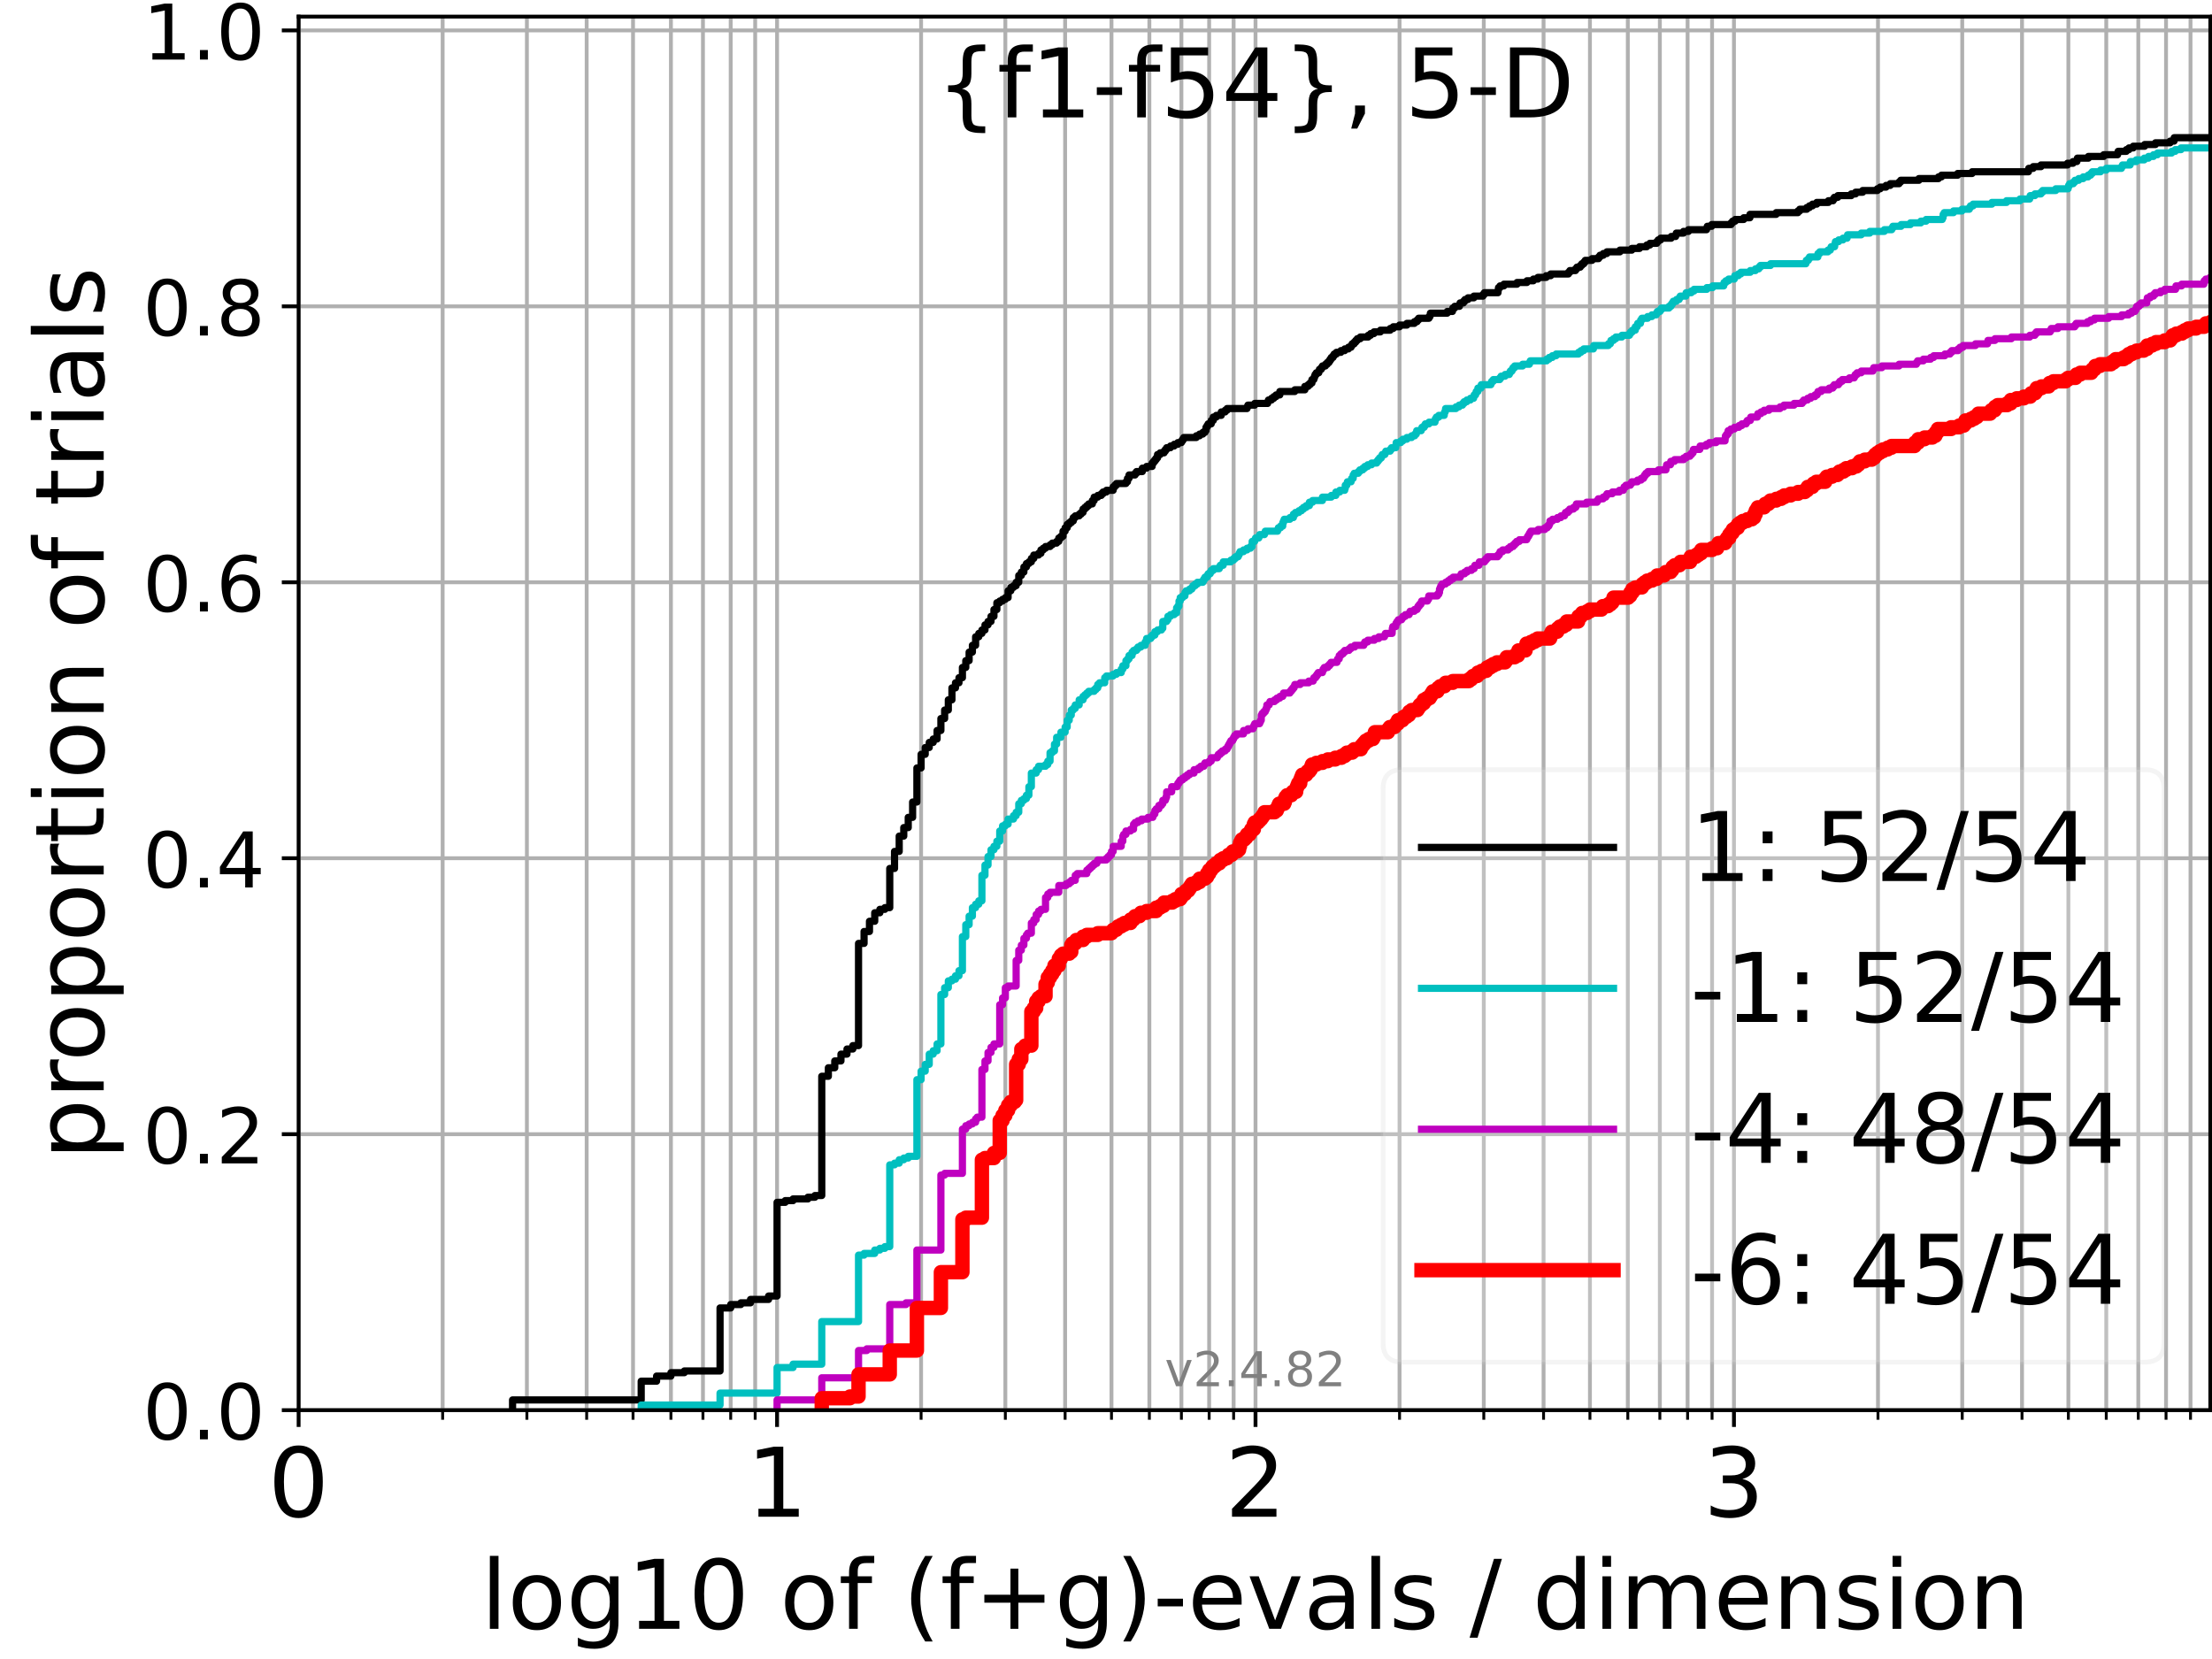<?xml version="1.0" encoding="utf-8" standalone="no"?>
<!DOCTYPE svg PUBLIC "-//W3C//DTD SVG 1.1//EN"
  "http://www.w3.org/Graphics/SVG/1.1/DTD/svg11.dtd">
<!-- Created with matplotlib (https://matplotlib.org/) -->
<svg height="345.6pt" version="1.1" viewBox="0 0 460.8 345.6" width="460.8pt" xmlns="http://www.w3.org/2000/svg" xmlns:xlink="http://www.w3.org/1999/xlink">
 <defs>
  <style type="text/css">*{stroke-linecap:butt;stroke-linejoin:round;}</style>
 </defs>
 <g id="figure_1">
  <g id="patch_1">
   <path d="M 0 345.6 
L 460.8 345.6 
L 460.8 0 
L 0 0 
z
" style="fill:#ffffff;"/>
  </g>
  <g id="axes_1">
   <g id="patch_2">
    <path d="M 62.208 293.76 
L 460.8 293.76 
L 460.8 3.456 
L 62.208 3.456 
z
" style="fill:#ffffff;"/>
   </g>
   <g id="matplotlib.axis_1">
    <g id="xtick_1">
     <g id="line2d_1">
      <path clip-path="url(#p2560aae5a1)" d="M 62.208 293.76 
L 62.208 3.456 
" style="fill:none;stroke:#b0b0b0;stroke-linecap:square;stroke-width:0.8;"/>
     </g>
     <g id="line2d_2">
      <defs>
       <path d="M 0 0 
L 0 3.5 
" id="mf535b27284" style="stroke:#000000;stroke-width:0.8;"/>
      </defs>
      <g>
       <use style="stroke:#000000;stroke-width:0.8;" x="62.208" xlink:href="#mf535b27284" y="293.76"/>
      </g>
     </g>
     <g id="text_1">
      <!-- 0 -->
      <g transform="translate(55.846 315.957)scale(0.2 -0.2)">
       <defs>
        <path d="M 31.781 66.406 
Q 24.172 66.406 20.328 58.906 
Q 16.5 51.422 16.5 36.375 
Q 16.5 21.391 20.328 13.891 
Q 24.172 6.391 31.781 6.391 
Q 39.453 6.391 43.281 13.891 
Q 47.125 21.391 47.125 36.375 
Q 47.125 51.422 43.281 58.906 
Q 39.453 66.406 31.781 66.406 
z
M 31.781 74.219 
Q 44.047 74.219 50.516 64.516 
Q 56.984 54.828 56.984 36.375 
Q 56.984 17.969 50.516 8.266 
Q 44.047 -1.422 31.781 -1.422 
Q 19.531 -1.422 13.062 8.266 
Q 6.594 17.969 6.594 36.375 
Q 6.594 54.828 13.062 64.516 
Q 19.531 74.219 31.781 74.219 
z
" id="DejaVuSans-48"/>
       </defs>
       <use xlink:href="#DejaVuSans-48"/>
      </g>
     </g>
    </g>
    <g id="xtick_2">
     <g id="line2d_3">
      <path clip-path="url(#p2560aae5a1)" d="M 161.877 293.76 
L 161.877 3.456 
" style="fill:none;stroke:#b0b0b0;stroke-linecap:square;stroke-width:0.8;"/>
     </g>
     <g id="line2d_4">
      <g>
       <use style="stroke:#000000;stroke-width:0.8;" x="161.877" xlink:href="#mf535b27284" y="293.76"/>
      </g>
     </g>
     <g id="text_2">
      <!-- 1 -->
      <g transform="translate(155.515 315.957)scale(0.2 -0.2)">
       <defs>
        <path d="M 12.406 8.297 
L 28.516 8.297 
L 28.516 63.922 
L 10.984 60.406 
L 10.984 69.391 
L 28.422 72.906 
L 38.281 72.906 
L 38.281 8.297 
L 54.391 8.297 
L 54.391 0 
L 12.406 0 
z
" id="DejaVuSans-49"/>
       </defs>
       <use xlink:href="#DejaVuSans-49"/>
      </g>
     </g>
    </g>
    <g id="xtick_3">
     <g id="line2d_5">
      <path clip-path="url(#p2560aae5a1)" d="M 261.546 293.76 
L 261.546 3.456 
" style="fill:none;stroke:#b0b0b0;stroke-linecap:square;stroke-width:0.8;"/>
     </g>
     <g id="line2d_6">
      <g>
       <use style="stroke:#000000;stroke-width:0.8;" x="261.546" xlink:href="#mf535b27284" y="293.76"/>
      </g>
     </g>
     <g id="text_3">
      <!-- 2 -->
      <g transform="translate(255.184 315.957)scale(0.2 -0.2)">
       <defs>
        <path d="M 19.188 8.297 
L 53.609 8.297 
L 53.609 0 
L 7.328 0 
L 7.328 8.297 
Q 12.938 14.109 22.625 23.891 
Q 32.328 33.688 34.812 36.531 
Q 39.547 41.844 41.422 45.531 
Q 43.312 49.219 43.312 52.781 
Q 43.312 58.594 39.234 62.25 
Q 35.156 65.922 28.609 65.922 
Q 23.969 65.922 18.812 64.312 
Q 13.672 62.703 7.812 59.422 
L 7.812 69.391 
Q 13.766 71.781 18.938 73 
Q 24.125 74.219 28.422 74.219 
Q 39.75 74.219 46.484 68.547 
Q 53.219 62.891 53.219 53.422 
Q 53.219 48.922 51.531 44.891 
Q 49.859 40.875 45.406 35.406 
Q 44.188 33.984 37.641 27.219 
Q 31.109 20.453 19.188 8.297 
z
" id="DejaVuSans-50"/>
       </defs>
       <use xlink:href="#DejaVuSans-50"/>
      </g>
     </g>
    </g>
    <g id="xtick_4">
     <g id="line2d_7">
      <path clip-path="url(#p2560aae5a1)" d="M 361.216 293.76 
L 361.216 3.456 
" style="fill:none;stroke:#b0b0b0;stroke-linecap:square;stroke-width:0.8;"/>
     </g>
     <g id="line2d_8">
      <g>
       <use style="stroke:#000000;stroke-width:0.8;" x="361.216" xlink:href="#mf535b27284" y="293.76"/>
      </g>
     </g>
     <g id="text_4">
      <!-- 3 -->
      <g transform="translate(354.853 315.957)scale(0.2 -0.2)">
       <defs>
        <path d="M 40.578 39.312 
Q 47.656 37.797 51.625 33 
Q 55.609 28.219 55.609 21.188 
Q 55.609 10.406 48.188 4.484 
Q 40.766 -1.422 27.094 -1.422 
Q 22.516 -1.422 17.656 -0.516 
Q 12.797 0.391 7.625 2.203 
L 7.625 11.719 
Q 11.719 9.328 16.594 8.109 
Q 21.484 6.891 26.812 6.891 
Q 36.078 6.891 40.938 10.547 
Q 45.797 14.203 45.797 21.188 
Q 45.797 27.641 41.281 31.266 
Q 36.766 34.906 28.719 34.906 
L 20.219 34.906 
L 20.219 43.016 
L 29.109 43.016 
Q 36.375 43.016 40.234 45.922 
Q 44.094 48.828 44.094 54.297 
Q 44.094 59.906 40.109 62.906 
Q 36.141 65.922 28.719 65.922 
Q 24.656 65.922 20.016 65.031 
Q 15.375 64.156 9.812 62.312 
L 9.812 71.094 
Q 15.438 72.656 20.344 73.438 
Q 25.25 74.219 29.594 74.219 
Q 40.828 74.219 47.359 69.109 
Q 53.906 64.016 53.906 55.328 
Q 53.906 49.266 50.438 45.094 
Q 46.969 40.922 40.578 39.312 
z
" id="DejaVuSans-51"/>
       </defs>
       <use xlink:href="#DejaVuSans-51"/>
      </g>
     </g>
    </g>
    <g id="xtick_5">
     <g id="line2d_9">
      <path clip-path="url(#p2560aae5a1)" d="M 92.211 293.76 
L 92.211 3.456 
" style="fill:none;stroke:#b0b0b0;stroke-linecap:square;stroke-width:0.8;"/>
     </g>
     <g id="line2d_10">
      <defs>
       <path d="M 0 0 
L 0 2 
" id="mbcbe58abb6" style="stroke:#000000;stroke-width:0.6;"/>
      </defs>
      <g>
       <use style="stroke:#000000;stroke-width:0.6;" x="92.211" xlink:href="#mbcbe58abb6" y="293.76"/>
      </g>
     </g>
    </g>
    <g id="xtick_6">
     <g id="line2d_11">
      <path clip-path="url(#p2560aae5a1)" d="M 109.762 293.76 
L 109.762 3.456 
" style="fill:none;stroke:#b0b0b0;stroke-linecap:square;stroke-width:0.8;"/>
     </g>
     <g id="line2d_12">
      <g>
       <use style="stroke:#000000;stroke-width:0.6;" x="109.762" xlink:href="#mbcbe58abb6" y="293.76"/>
      </g>
     </g>
    </g>
    <g id="xtick_7">
     <g id="line2d_13">
      <path clip-path="url(#p2560aae5a1)" d="M 122.215 293.76 
L 122.215 3.456 
" style="fill:none;stroke:#b0b0b0;stroke-linecap:square;stroke-width:0.8;"/>
     </g>
     <g id="line2d_14">
      <g>
       <use style="stroke:#000000;stroke-width:0.6;" x="122.215" xlink:href="#mbcbe58abb6" y="293.76"/>
      </g>
     </g>
    </g>
    <g id="xtick_8">
     <g id="line2d_15">
      <path clip-path="url(#p2560aae5a1)" d="M 131.874 293.76 
L 131.874 3.456 
" style="fill:none;stroke:#b0b0b0;stroke-linecap:square;stroke-width:0.8;"/>
     </g>
     <g id="line2d_16">
      <g>
       <use style="stroke:#000000;stroke-width:0.6;" x="131.874" xlink:href="#mbcbe58abb6" y="293.76"/>
      </g>
     </g>
    </g>
    <g id="xtick_9">
     <g id="line2d_17">
      <path clip-path="url(#p2560aae5a1)" d="M 139.766 293.76 
L 139.766 3.456 
" style="fill:none;stroke:#b0b0b0;stroke-linecap:square;stroke-width:0.8;"/>
     </g>
     <g id="line2d_18">
      <g>
       <use style="stroke:#000000;stroke-width:0.6;" x="139.766" xlink:href="#mbcbe58abb6" y="293.76"/>
      </g>
     </g>
    </g>
    <g id="xtick_10">
     <g id="line2d_19">
      <path clip-path="url(#p2560aae5a1)" d="M 146.438 293.76 
L 146.438 3.456 
" style="fill:none;stroke:#b0b0b0;stroke-linecap:square;stroke-width:0.8;"/>
     </g>
     <g id="line2d_20">
      <g>
       <use style="stroke:#000000;stroke-width:0.6;" x="146.438" xlink:href="#mbcbe58abb6" y="293.76"/>
      </g>
     </g>
    </g>
    <g id="xtick_11">
     <g id="line2d_21">
      <path clip-path="url(#p2560aae5a1)" d="M 152.218 293.76 
L 152.218 3.456 
" style="fill:none;stroke:#b0b0b0;stroke-linecap:square;stroke-width:0.8;"/>
     </g>
     <g id="line2d_22">
      <g>
       <use style="stroke:#000000;stroke-width:0.6;" x="152.218" xlink:href="#mbcbe58abb6" y="293.76"/>
      </g>
     </g>
    </g>
    <g id="xtick_12">
     <g id="line2d_23">
      <path clip-path="url(#p2560aae5a1)" d="M 157.317 293.76 
L 157.317 3.456 
" style="fill:none;stroke:#b0b0b0;stroke-linecap:square;stroke-width:0.8;"/>
     </g>
     <g id="line2d_24">
      <g>
       <use style="stroke:#000000;stroke-width:0.6;" x="157.317" xlink:href="#mbcbe58abb6" y="293.76"/>
      </g>
     </g>
    </g>
    <g id="xtick_13">
     <g id="line2d_25">
      <path clip-path="url(#p2560aae5a1)" d="M 191.881 293.76 
L 191.881 3.456 
" style="fill:none;stroke:#b0b0b0;stroke-linecap:square;stroke-width:0.8;"/>
     </g>
     <g id="line2d_26">
      <g>
       <use style="stroke:#000000;stroke-width:0.6;" x="191.881" xlink:href="#mbcbe58abb6" y="293.76"/>
      </g>
     </g>
    </g>
    <g id="xtick_14">
     <g id="line2d_27">
      <path clip-path="url(#p2560aae5a1)" d="M 209.432 293.76 
L 209.432 3.456 
" style="fill:none;stroke:#b0b0b0;stroke-linecap:square;stroke-width:0.8;"/>
     </g>
     <g id="line2d_28">
      <g>
       <use style="stroke:#000000;stroke-width:0.6;" x="209.432" xlink:href="#mbcbe58abb6" y="293.76"/>
      </g>
     </g>
    </g>
    <g id="xtick_15">
     <g id="line2d_29">
      <path clip-path="url(#p2560aae5a1)" d="M 221.884 293.76 
L 221.884 3.456 
" style="fill:none;stroke:#b0b0b0;stroke-linecap:square;stroke-width:0.8;"/>
     </g>
     <g id="line2d_30">
      <g>
       <use style="stroke:#000000;stroke-width:0.6;" x="221.884" xlink:href="#mbcbe58abb6" y="293.76"/>
      </g>
     </g>
    </g>
    <g id="xtick_16">
     <g id="line2d_31">
      <path clip-path="url(#p2560aae5a1)" d="M 231.543 293.76 
L 231.543 3.456 
" style="fill:none;stroke:#b0b0b0;stroke-linecap:square;stroke-width:0.8;"/>
     </g>
     <g id="line2d_32">
      <g>
       <use style="stroke:#000000;stroke-width:0.6;" x="231.543" xlink:href="#mbcbe58abb6" y="293.76"/>
      </g>
     </g>
    </g>
    <g id="xtick_17">
     <g id="line2d_33">
      <path clip-path="url(#p2560aae5a1)" d="M 239.435 293.76 
L 239.435 3.456 
" style="fill:none;stroke:#b0b0b0;stroke-linecap:square;stroke-width:0.8;"/>
     </g>
     <g id="line2d_34">
      <g>
       <use style="stroke:#000000;stroke-width:0.6;" x="239.435" xlink:href="#mbcbe58abb6" y="293.76"/>
      </g>
     </g>
    </g>
    <g id="xtick_18">
     <g id="line2d_35">
      <path clip-path="url(#p2560aae5a1)" d="M 246.108 293.76 
L 246.108 3.456 
" style="fill:none;stroke:#b0b0b0;stroke-linecap:square;stroke-width:0.8;"/>
     </g>
     <g id="line2d_36">
      <g>
       <use style="stroke:#000000;stroke-width:0.6;" x="246.108" xlink:href="#mbcbe58abb6" y="293.76"/>
      </g>
     </g>
    </g>
    <g id="xtick_19">
     <g id="line2d_37">
      <path clip-path="url(#p2560aae5a1)" d="M 251.888 293.76 
L 251.888 3.456 
" style="fill:none;stroke:#b0b0b0;stroke-linecap:square;stroke-width:0.8;"/>
     </g>
     <g id="line2d_38">
      <g>
       <use style="stroke:#000000;stroke-width:0.6;" x="251.888" xlink:href="#mbcbe58abb6" y="293.76"/>
      </g>
     </g>
    </g>
    <g id="xtick_20">
     <g id="line2d_39">
      <path clip-path="url(#p2560aae5a1)" d="M 256.986 293.76 
L 256.986 3.456 
" style="fill:none;stroke:#b0b0b0;stroke-linecap:square;stroke-width:0.8;"/>
     </g>
     <g id="line2d_40">
      <g>
       <use style="stroke:#000000;stroke-width:0.6;" x="256.986" xlink:href="#mbcbe58abb6" y="293.76"/>
      </g>
     </g>
    </g>
    <g id="xtick_21">
     <g id="line2d_41">
      <path clip-path="url(#p2560aae5a1)" d="M 291.55 293.76 
L 291.55 3.456 
" style="fill:none;stroke:#b0b0b0;stroke-linecap:square;stroke-width:0.8;"/>
     </g>
     <g id="line2d_42">
      <g>
       <use style="stroke:#000000;stroke-width:0.6;" x="291.55" xlink:href="#mbcbe58abb6" y="293.76"/>
      </g>
     </g>
    </g>
    <g id="xtick_22">
     <g id="line2d_43">
      <path clip-path="url(#p2560aae5a1)" d="M 309.101 293.76 
L 309.101 3.456 
" style="fill:none;stroke:#b0b0b0;stroke-linecap:square;stroke-width:0.8;"/>
     </g>
     <g id="line2d_44">
      <g>
       <use style="stroke:#000000;stroke-width:0.6;" x="309.101" xlink:href="#mbcbe58abb6" y="293.76"/>
      </g>
     </g>
    </g>
    <g id="xtick_23">
     <g id="line2d_45">
      <path clip-path="url(#p2560aae5a1)" d="M 321.553 293.76 
L 321.553 3.456 
" style="fill:none;stroke:#b0b0b0;stroke-linecap:square;stroke-width:0.8;"/>
     </g>
     <g id="line2d_46">
      <g>
       <use style="stroke:#000000;stroke-width:0.6;" x="321.553" xlink:href="#mbcbe58abb6" y="293.76"/>
      </g>
     </g>
    </g>
    <g id="xtick_24">
     <g id="line2d_47">
      <path clip-path="url(#p2560aae5a1)" d="M 331.212 293.76 
L 331.212 3.456 
" style="fill:none;stroke:#b0b0b0;stroke-linecap:square;stroke-width:0.8;"/>
     </g>
     <g id="line2d_48">
      <g>
       <use style="stroke:#000000;stroke-width:0.6;" x="331.212" xlink:href="#mbcbe58abb6" y="293.76"/>
      </g>
     </g>
    </g>
    <g id="xtick_25">
     <g id="line2d_49">
      <path clip-path="url(#p2560aae5a1)" d="M 339.104 293.76 
L 339.104 3.456 
" style="fill:none;stroke:#b0b0b0;stroke-linecap:square;stroke-width:0.8;"/>
     </g>
     <g id="line2d_50">
      <g>
       <use style="stroke:#000000;stroke-width:0.6;" x="339.104" xlink:href="#mbcbe58abb6" y="293.76"/>
      </g>
     </g>
    </g>
    <g id="xtick_26">
     <g id="line2d_51">
      <path clip-path="url(#p2560aae5a1)" d="M 345.777 293.76 
L 345.777 3.456 
" style="fill:none;stroke:#b0b0b0;stroke-linecap:square;stroke-width:0.8;"/>
     </g>
     <g id="line2d_52">
      <g>
       <use style="stroke:#000000;stroke-width:0.6;" x="345.777" xlink:href="#mbcbe58abb6" y="293.76"/>
      </g>
     </g>
    </g>
    <g id="xtick_27">
     <g id="line2d_53">
      <path clip-path="url(#p2560aae5a1)" d="M 351.557 293.76 
L 351.557 3.456 
" style="fill:none;stroke:#b0b0b0;stroke-linecap:square;stroke-width:0.8;"/>
     </g>
     <g id="line2d_54">
      <g>
       <use style="stroke:#000000;stroke-width:0.6;" x="351.557" xlink:href="#mbcbe58abb6" y="293.76"/>
      </g>
     </g>
    </g>
    <g id="xtick_28">
     <g id="line2d_55">
      <path clip-path="url(#p2560aae5a1)" d="M 356.655 293.76 
L 356.655 3.456 
" style="fill:none;stroke:#b0b0b0;stroke-linecap:square;stroke-width:0.8;"/>
     </g>
     <g id="line2d_56">
      <g>
       <use style="stroke:#000000;stroke-width:0.6;" x="356.655" xlink:href="#mbcbe58abb6" y="293.76"/>
      </g>
     </g>
    </g>
    <g id="xtick_29">
     <g id="line2d_57">
      <path clip-path="url(#p2560aae5a1)" d="M 391.219 293.76 
L 391.219 3.456 
" style="fill:none;stroke:#b0b0b0;stroke-linecap:square;stroke-width:0.8;"/>
     </g>
     <g id="line2d_58">
      <g>
       <use style="stroke:#000000;stroke-width:0.6;" x="391.219" xlink:href="#mbcbe58abb6" y="293.76"/>
      </g>
     </g>
    </g>
    <g id="xtick_30">
     <g id="line2d_59">
      <path clip-path="url(#p2560aae5a1)" d="M 408.77 293.76 
L 408.77 3.456 
" style="fill:none;stroke:#b0b0b0;stroke-linecap:square;stroke-width:0.8;"/>
     </g>
     <g id="line2d_60">
      <g>
       <use style="stroke:#000000;stroke-width:0.6;" x="408.77" xlink:href="#mbcbe58abb6" y="293.76"/>
      </g>
     </g>
    </g>
    <g id="xtick_31">
     <g id="line2d_61">
      <path clip-path="url(#p2560aae5a1)" d="M 421.223 293.76 
L 421.223 3.456 
" style="fill:none;stroke:#b0b0b0;stroke-linecap:square;stroke-width:0.8;"/>
     </g>
     <g id="line2d_62">
      <g>
       <use style="stroke:#000000;stroke-width:0.6;" x="421.223" xlink:href="#mbcbe58abb6" y="293.76"/>
      </g>
     </g>
    </g>
    <g id="xtick_32">
     <g id="line2d_63">
      <path clip-path="url(#p2560aae5a1)" d="M 430.881 293.76 
L 430.881 3.456 
" style="fill:none;stroke:#b0b0b0;stroke-linecap:square;stroke-width:0.8;"/>
     </g>
     <g id="line2d_64">
      <g>
       <use style="stroke:#000000;stroke-width:0.6;" x="430.881" xlink:href="#mbcbe58abb6" y="293.76"/>
      </g>
     </g>
    </g>
    <g id="xtick_33">
     <g id="line2d_65">
      <path clip-path="url(#p2560aae5a1)" d="M 438.773 293.76 
L 438.773 3.456 
" style="fill:none;stroke:#b0b0b0;stroke-linecap:square;stroke-width:0.8;"/>
     </g>
     <g id="line2d_66">
      <g>
       <use style="stroke:#000000;stroke-width:0.6;" x="438.773" xlink:href="#mbcbe58abb6" y="293.76"/>
      </g>
     </g>
    </g>
    <g id="xtick_34">
     <g id="line2d_67">
      <path clip-path="url(#p2560aae5a1)" d="M 445.446 293.76 
L 445.446 3.456 
" style="fill:none;stroke:#b0b0b0;stroke-linecap:square;stroke-width:0.8;"/>
     </g>
     <g id="line2d_68">
      <g>
       <use style="stroke:#000000;stroke-width:0.6;" x="445.446" xlink:href="#mbcbe58abb6" y="293.76"/>
      </g>
     </g>
    </g>
    <g id="xtick_35">
     <g id="line2d_69">
      <path clip-path="url(#p2560aae5a1)" d="M 451.226 293.76 
L 451.226 3.456 
" style="fill:none;stroke:#b0b0b0;stroke-linecap:square;stroke-width:0.8;"/>
     </g>
     <g id="line2d_70">
      <g>
       <use style="stroke:#000000;stroke-width:0.6;" x="451.226" xlink:href="#mbcbe58abb6" y="293.76"/>
      </g>
     </g>
    </g>
    <g id="xtick_36">
     <g id="line2d_71">
      <path clip-path="url(#p2560aae5a1)" d="M 456.324 293.76 
L 456.324 3.456 
" style="fill:none;stroke:#b0b0b0;stroke-linecap:square;stroke-width:0.8;"/>
     </g>
     <g id="line2d_72">
      <g>
       <use style="stroke:#000000;stroke-width:0.6;" x="456.324" xlink:href="#mbcbe58abb6" y="293.76"/>
      </g>
     </g>
    </g>
    <g id="text_5">
     <!-- log10 of (f+g)-evals / dimension -->
     <g transform="translate(100.165 339.313)scale(0.2 -0.2)">
      <defs>
       <path d="M 9.422 75.984 
L 18.406 75.984 
L 18.406 0 
L 9.422 0 
z
" id="DejaVuSans-108"/>
       <path d="M 30.609 48.391 
Q 23.391 48.391 19.188 42.75 
Q 14.984 37.109 14.984 27.297 
Q 14.984 17.484 19.156 11.844 
Q 23.344 6.203 30.609 6.203 
Q 37.797 6.203 41.984 11.859 
Q 46.188 17.531 46.188 27.297 
Q 46.188 37.016 41.984 42.703 
Q 37.797 48.391 30.609 48.391 
z
M 30.609 56 
Q 42.328 56 49.016 48.375 
Q 55.719 40.766 55.719 27.297 
Q 55.719 13.875 49.016 6.219 
Q 42.328 -1.422 30.609 -1.422 
Q 18.844 -1.422 12.172 6.219 
Q 5.516 13.875 5.516 27.297 
Q 5.516 40.766 12.172 48.375 
Q 18.844 56 30.609 56 
z
" id="DejaVuSans-111"/>
       <path d="M 45.406 27.984 
Q 45.406 37.75 41.375 43.109 
Q 37.359 48.484 30.078 48.484 
Q 22.859 48.484 18.828 43.109 
Q 14.797 37.75 14.797 27.984 
Q 14.797 18.266 18.828 12.891 
Q 22.859 7.516 30.078 7.516 
Q 37.359 7.516 41.375 12.891 
Q 45.406 18.266 45.406 27.984 
z
M 54.391 6.781 
Q 54.391 -7.172 48.188 -13.984 
Q 42 -20.797 29.203 -20.797 
Q 24.469 -20.797 20.266 -20.094 
Q 16.062 -19.391 12.109 -17.922 
L 12.109 -9.188 
Q 16.062 -11.328 19.922 -12.344 
Q 23.781 -13.375 27.781 -13.375 
Q 36.625 -13.375 41.016 -8.766 
Q 45.406 -4.156 45.406 5.172 
L 45.406 9.625 
Q 42.625 4.781 38.281 2.391 
Q 33.938 0 27.875 0 
Q 17.828 0 11.672 7.656 
Q 5.516 15.328 5.516 27.984 
Q 5.516 40.672 11.672 48.328 
Q 17.828 56 27.875 56 
Q 33.938 56 38.281 53.609 
Q 42.625 51.219 45.406 46.391 
L 45.406 54.688 
L 54.391 54.688 
z
" id="DejaVuSans-103"/>
       <path id="DejaVuSans-32"/>
       <path d="M 37.109 75.984 
L 37.109 68.5 
L 28.516 68.5 
Q 23.688 68.5 21.797 66.547 
Q 19.922 64.594 19.922 59.516 
L 19.922 54.688 
L 34.719 54.688 
L 34.719 47.703 
L 19.922 47.703 
L 19.922 0 
L 10.891 0 
L 10.891 47.703 
L 2.297 47.703 
L 2.297 54.688 
L 10.891 54.688 
L 10.891 58.5 
Q 10.891 67.625 15.141 71.797 
Q 19.391 75.984 28.609 75.984 
z
" id="DejaVuSans-102"/>
       <path d="M 31 75.875 
Q 24.469 64.656 21.281 53.656 
Q 18.109 42.672 18.109 31.391 
Q 18.109 20.125 21.312 9.062 
Q 24.516 -2 31 -13.188 
L 23.188 -13.188 
Q 15.875 -1.703 12.234 9.375 
Q 8.594 20.453 8.594 31.391 
Q 8.594 42.281 12.203 53.312 
Q 15.828 64.359 23.188 75.875 
z
" id="DejaVuSans-40"/>
       <path d="M 46 62.703 
L 46 35.5 
L 73.188 35.5 
L 73.188 27.203 
L 46 27.203 
L 46 0 
L 37.797 0 
L 37.797 27.203 
L 10.594 27.203 
L 10.594 35.5 
L 37.797 35.5 
L 37.797 62.703 
z
" id="DejaVuSans-43"/>
       <path d="M 8.016 75.875 
L 15.828 75.875 
Q 23.141 64.359 26.781 53.312 
Q 30.422 42.281 30.422 31.391 
Q 30.422 20.453 26.781 9.375 
Q 23.141 -1.703 15.828 -13.188 
L 8.016 -13.188 
Q 14.5 -2 17.703 9.062 
Q 20.906 20.125 20.906 31.391 
Q 20.906 42.672 17.703 53.656 
Q 14.5 64.656 8.016 75.875 
z
" id="DejaVuSans-41"/>
       <path d="M 4.891 31.391 
L 31.203 31.391 
L 31.203 23.391 
L 4.891 23.391 
z
" id="DejaVuSans-45"/>
       <path d="M 56.203 29.594 
L 56.203 25.203 
L 14.891 25.203 
Q 15.484 15.922 20.484 11.062 
Q 25.484 6.203 34.422 6.203 
Q 39.594 6.203 44.453 7.469 
Q 49.312 8.734 54.109 11.281 
L 54.109 2.781 
Q 49.266 0.734 44.188 -0.344 
Q 39.109 -1.422 33.891 -1.422 
Q 20.797 -1.422 13.156 6.188 
Q 5.516 13.812 5.516 26.812 
Q 5.516 40.234 12.766 48.109 
Q 20.016 56 32.328 56 
Q 43.359 56 49.781 48.891 
Q 56.203 41.797 56.203 29.594 
z
M 47.219 32.234 
Q 47.125 39.594 43.094 43.984 
Q 39.062 48.391 32.422 48.391 
Q 24.906 48.391 20.391 44.141 
Q 15.875 39.891 15.188 32.172 
z
" id="DejaVuSans-101"/>
       <path d="M 2.984 54.688 
L 12.5 54.688 
L 29.594 8.797 
L 46.688 54.688 
L 56.203 54.688 
L 35.688 0 
L 23.484 0 
z
" id="DejaVuSans-118"/>
       <path d="M 34.281 27.484 
Q 23.391 27.484 19.188 25 
Q 14.984 22.516 14.984 16.5 
Q 14.984 11.719 18.141 8.906 
Q 21.297 6.109 26.703 6.109 
Q 34.188 6.109 38.703 11.406 
Q 43.219 16.703 43.219 25.484 
L 43.219 27.484 
z
M 52.203 31.203 
L 52.203 0 
L 43.219 0 
L 43.219 8.297 
Q 40.141 3.328 35.547 0.953 
Q 30.953 -1.422 24.312 -1.422 
Q 15.922 -1.422 10.953 3.297 
Q 6 8.016 6 15.922 
Q 6 25.141 12.172 29.828 
Q 18.359 34.516 30.609 34.516 
L 43.219 34.516 
L 43.219 35.406 
Q 43.219 41.609 39.141 45 
Q 35.062 48.391 27.688 48.391 
Q 23 48.391 18.547 47.266 
Q 14.109 46.141 10.016 43.891 
L 10.016 52.203 
Q 14.938 54.109 19.578 55.047 
Q 24.219 56 28.609 56 
Q 40.484 56 46.344 49.844 
Q 52.203 43.703 52.203 31.203 
z
" id="DejaVuSans-97"/>
       <path d="M 44.281 53.078 
L 44.281 44.578 
Q 40.484 46.531 36.375 47.5 
Q 32.281 48.484 27.875 48.484 
Q 21.188 48.484 17.844 46.438 
Q 14.5 44.391 14.5 40.281 
Q 14.5 37.156 16.891 35.375 
Q 19.281 33.594 26.516 31.984 
L 29.594 31.297 
Q 39.156 29.25 43.188 25.516 
Q 47.219 21.781 47.219 15.094 
Q 47.219 7.469 41.188 3.016 
Q 35.156 -1.422 24.609 -1.422 
Q 20.219 -1.422 15.453 -0.562 
Q 10.688 0.297 5.422 2 
L 5.422 11.281 
Q 10.406 8.688 15.234 7.391 
Q 20.062 6.109 24.812 6.109 
Q 31.156 6.109 34.562 8.281 
Q 37.984 10.453 37.984 14.406 
Q 37.984 18.062 35.516 20.016 
Q 33.062 21.969 24.703 23.781 
L 21.578 24.516 
Q 13.234 26.266 9.516 29.906 
Q 5.812 33.547 5.812 39.891 
Q 5.812 47.609 11.281 51.797 
Q 16.75 56 26.812 56 
Q 31.781 56 36.172 55.266 
Q 40.578 54.547 44.281 53.078 
z
" id="DejaVuSans-115"/>
       <path d="M 25.391 72.906 
L 33.688 72.906 
L 8.297 -9.281 
L 0 -9.281 
z
" id="DejaVuSans-47"/>
       <path d="M 45.406 46.391 
L 45.406 75.984 
L 54.391 75.984 
L 54.391 0 
L 45.406 0 
L 45.406 8.203 
Q 42.578 3.328 38.25 0.953 
Q 33.938 -1.422 27.875 -1.422 
Q 17.969 -1.422 11.734 6.484 
Q 5.516 14.406 5.516 27.297 
Q 5.516 40.188 11.734 48.094 
Q 17.969 56 27.875 56 
Q 33.938 56 38.25 53.625 
Q 42.578 51.266 45.406 46.391 
z
M 14.797 27.297 
Q 14.797 17.391 18.875 11.75 
Q 22.953 6.109 30.078 6.109 
Q 37.203 6.109 41.297 11.75 
Q 45.406 17.391 45.406 27.297 
Q 45.406 37.203 41.297 42.844 
Q 37.203 48.484 30.078 48.484 
Q 22.953 48.484 18.875 42.844 
Q 14.797 37.203 14.797 27.297 
z
" id="DejaVuSans-100"/>
       <path d="M 9.422 54.688 
L 18.406 54.688 
L 18.406 0 
L 9.422 0 
z
M 9.422 75.984 
L 18.406 75.984 
L 18.406 64.594 
L 9.422 64.594 
z
" id="DejaVuSans-105"/>
       <path d="M 52 44.188 
Q 55.375 50.25 60.062 53.125 
Q 64.75 56 71.094 56 
Q 79.641 56 84.281 50.016 
Q 88.922 44.047 88.922 33.016 
L 88.922 0 
L 79.891 0 
L 79.891 32.719 
Q 79.891 40.578 77.094 44.375 
Q 74.312 48.188 68.609 48.188 
Q 61.625 48.188 57.562 43.547 
Q 53.516 38.922 53.516 30.906 
L 53.516 0 
L 44.484 0 
L 44.484 32.719 
Q 44.484 40.625 41.703 44.406 
Q 38.922 48.188 33.109 48.188 
Q 26.219 48.188 22.156 43.531 
Q 18.109 38.875 18.109 30.906 
L 18.109 0 
L 9.078 0 
L 9.078 54.688 
L 18.109 54.688 
L 18.109 46.188 
Q 21.188 51.219 25.484 53.609 
Q 29.781 56 35.688 56 
Q 41.656 56 45.828 52.969 
Q 50 49.953 52 44.188 
z
" id="DejaVuSans-109"/>
       <path d="M 54.891 33.016 
L 54.891 0 
L 45.906 0 
L 45.906 32.719 
Q 45.906 40.484 42.875 44.328 
Q 39.844 48.188 33.797 48.188 
Q 26.516 48.188 22.312 43.547 
Q 18.109 38.922 18.109 30.906 
L 18.109 0 
L 9.078 0 
L 9.078 54.688 
L 18.109 54.688 
L 18.109 46.188 
Q 21.344 51.125 25.703 53.562 
Q 30.078 56 35.797 56 
Q 45.219 56 50.047 50.172 
Q 54.891 44.344 54.891 33.016 
z
" id="DejaVuSans-110"/>
      </defs>
      <use xlink:href="#DejaVuSans-108"/>
      <use x="27.783" xlink:href="#DejaVuSans-111"/>
      <use x="88.965" xlink:href="#DejaVuSans-103"/>
      <use x="152.441" xlink:href="#DejaVuSans-49"/>
      <use x="216.064" xlink:href="#DejaVuSans-48"/>
      <use x="279.688" xlink:href="#DejaVuSans-32"/>
      <use x="311.475" xlink:href="#DejaVuSans-111"/>
      <use x="372.656" xlink:href="#DejaVuSans-102"/>
      <use x="407.861" xlink:href="#DejaVuSans-32"/>
      <use x="439.648" xlink:href="#DejaVuSans-40"/>
      <use x="478.662" xlink:href="#DejaVuSans-102"/>
      <use x="513.867" xlink:href="#DejaVuSans-43"/>
      <use x="597.656" xlink:href="#DejaVuSans-103"/>
      <use x="661.133" xlink:href="#DejaVuSans-41"/>
      <use x="700.146" xlink:href="#DejaVuSans-45"/>
      <use x="736.23" xlink:href="#DejaVuSans-101"/>
      <use x="797.754" xlink:href="#DejaVuSans-118"/>
      <use x="856.934" xlink:href="#DejaVuSans-97"/>
      <use x="918.213" xlink:href="#DejaVuSans-108"/>
      <use x="945.996" xlink:href="#DejaVuSans-115"/>
      <use x="998.096" xlink:href="#DejaVuSans-32"/>
      <use x="1029.883" xlink:href="#DejaVuSans-47"/>
      <use x="1063.574" xlink:href="#DejaVuSans-32"/>
      <use x="1095.361" xlink:href="#DejaVuSans-100"/>
      <use x="1158.838" xlink:href="#DejaVuSans-105"/>
      <use x="1186.621" xlink:href="#DejaVuSans-109"/>
      <use x="1284.033" xlink:href="#DejaVuSans-101"/>
      <use x="1345.557" xlink:href="#DejaVuSans-110"/>
      <use x="1408.936" xlink:href="#DejaVuSans-115"/>
      <use x="1461.035" xlink:href="#DejaVuSans-105"/>
      <use x="1488.818" xlink:href="#DejaVuSans-111"/>
      <use x="1550" xlink:href="#DejaVuSans-110"/>
     </g>
    </g>
   </g>
   <g id="matplotlib.axis_2">
    <g id="ytick_1">
     <g id="line2d_73">
      <path clip-path="url(#p2560aae5a1)" d="M 62.208 293.76 
L 460.8 293.76 
" style="fill:none;stroke:#b0b0b0;stroke-linecap:square;stroke-width:0.8;"/>
     </g>
     <g id="line2d_74">
      <defs>
       <path d="M 0 0 
L -3.5 0 
" id="m09ec06876d" style="stroke:#000000;stroke-width:0.8;"/>
      </defs>
      <g>
       <use style="stroke:#000000;stroke-width:0.8;" x="62.208" xlink:href="#m09ec06876d" y="293.76"/>
      </g>
     </g>
     <g id="text_6">
      <!-- 0.0 -->
      <g transform="translate(29.763 299.839)scale(0.16 -0.16)">
       <defs>
        <path d="M 10.688 12.406 
L 21 12.406 
L 21 0 
L 10.688 0 
z
" id="DejaVuSans-46"/>
       </defs>
       <use xlink:href="#DejaVuSans-48"/>
       <use x="63.623" xlink:href="#DejaVuSans-46"/>
       <use x="95.41" xlink:href="#DejaVuSans-48"/>
      </g>
     </g>
    </g>
    <g id="ytick_2">
     <g id="line2d_75">
      <path clip-path="url(#p2560aae5a1)" d="M 62.208 236.274 
L 460.8 236.274 
" style="fill:none;stroke:#b0b0b0;stroke-linecap:square;stroke-width:0.8;"/>
     </g>
     <g id="line2d_76">
      <g>
       <use style="stroke:#000000;stroke-width:0.8;" x="62.208" xlink:href="#m09ec06876d" y="236.274"/>
      </g>
     </g>
     <g id="text_7">
      <!-- 0.2 -->
      <g transform="translate(29.763 242.353)scale(0.16 -0.16)">
       <use xlink:href="#DejaVuSans-48"/>
       <use x="63.623" xlink:href="#DejaVuSans-46"/>
       <use x="95.41" xlink:href="#DejaVuSans-50"/>
      </g>
     </g>
    </g>
    <g id="ytick_3">
     <g id="line2d_77">
      <path clip-path="url(#p2560aae5a1)" d="M 62.208 178.788 
L 460.8 178.788 
" style="fill:none;stroke:#b0b0b0;stroke-linecap:square;stroke-width:0.8;"/>
     </g>
     <g id="line2d_78">
      <g>
       <use style="stroke:#000000;stroke-width:0.8;" x="62.208" xlink:href="#m09ec06876d" y="178.788"/>
      </g>
     </g>
     <g id="text_8">
      <!-- 0.4 -->
      <g transform="translate(29.763 184.867)scale(0.16 -0.16)">
       <defs>
        <path d="M 37.797 64.312 
L 12.891 25.391 
L 37.797 25.391 
z
M 35.203 72.906 
L 47.609 72.906 
L 47.609 25.391 
L 58.016 25.391 
L 58.016 17.188 
L 47.609 17.188 
L 47.609 0 
L 37.797 0 
L 37.797 17.188 
L 4.891 17.188 
L 4.891 26.703 
z
" id="DejaVuSans-52"/>
       </defs>
       <use xlink:href="#DejaVuSans-48"/>
       <use x="63.623" xlink:href="#DejaVuSans-46"/>
       <use x="95.41" xlink:href="#DejaVuSans-52"/>
      </g>
     </g>
    </g>
    <g id="ytick_4">
     <g id="line2d_79">
      <path clip-path="url(#p2560aae5a1)" d="M 62.208 121.302 
L 460.8 121.302 
" style="fill:none;stroke:#b0b0b0;stroke-linecap:square;stroke-width:0.8;"/>
     </g>
     <g id="line2d_80">
      <g>
       <use style="stroke:#000000;stroke-width:0.8;" x="62.208" xlink:href="#m09ec06876d" y="121.302"/>
      </g>
     </g>
     <g id="text_9">
      <!-- 0.6 -->
      <g transform="translate(29.763 127.381)scale(0.16 -0.16)">
       <defs>
        <path d="M 33.016 40.375 
Q 26.375 40.375 22.484 35.828 
Q 18.609 31.297 18.609 23.391 
Q 18.609 15.531 22.484 10.953 
Q 26.375 6.391 33.016 6.391 
Q 39.656 6.391 43.531 10.953 
Q 47.406 15.531 47.406 23.391 
Q 47.406 31.297 43.531 35.828 
Q 39.656 40.375 33.016 40.375 
z
M 52.594 71.297 
L 52.594 62.312 
Q 48.875 64.062 45.094 64.984 
Q 41.312 65.922 37.594 65.922 
Q 27.828 65.922 22.672 59.328 
Q 17.531 52.734 16.797 39.406 
Q 19.672 43.656 24.016 45.922 
Q 28.375 48.188 33.594 48.188 
Q 44.578 48.188 50.953 41.516 
Q 57.328 34.859 57.328 23.391 
Q 57.328 12.156 50.688 5.359 
Q 44.047 -1.422 33.016 -1.422 
Q 20.359 -1.422 13.672 8.266 
Q 6.984 17.969 6.984 36.375 
Q 6.984 53.656 15.188 63.938 
Q 23.391 74.219 37.203 74.219 
Q 40.922 74.219 44.703 73.484 
Q 48.484 72.75 52.594 71.297 
z
" id="DejaVuSans-54"/>
       </defs>
       <use xlink:href="#DejaVuSans-48"/>
       <use x="63.623" xlink:href="#DejaVuSans-46"/>
       <use x="95.41" xlink:href="#DejaVuSans-54"/>
      </g>
     </g>
    </g>
    <g id="ytick_5">
     <g id="line2d_81">
      <path clip-path="url(#p2560aae5a1)" d="M 62.208 63.816 
L 460.8 63.816 
" style="fill:none;stroke:#b0b0b0;stroke-linecap:square;stroke-width:0.8;"/>
     </g>
     <g id="line2d_82">
      <g>
       <use style="stroke:#000000;stroke-width:0.8;" x="62.208" xlink:href="#m09ec06876d" y="63.816"/>
      </g>
     </g>
     <g id="text_10">
      <!-- 0.8 -->
      <g transform="translate(29.763 69.895)scale(0.16 -0.16)">
       <defs>
        <path d="M 31.781 34.625 
Q 24.75 34.625 20.719 30.859 
Q 16.703 27.094 16.703 20.516 
Q 16.703 13.922 20.719 10.156 
Q 24.75 6.391 31.781 6.391 
Q 38.812 6.391 42.859 10.172 
Q 46.922 13.969 46.922 20.516 
Q 46.922 27.094 42.891 30.859 
Q 38.875 34.625 31.781 34.625 
z
M 21.922 38.812 
Q 15.578 40.375 12.031 44.719 
Q 8.5 49.078 8.5 55.328 
Q 8.5 64.062 14.719 69.141 
Q 20.953 74.219 31.781 74.219 
Q 42.672 74.219 48.875 69.141 
Q 55.078 64.062 55.078 55.328 
Q 55.078 49.078 51.531 44.719 
Q 48 40.375 41.703 38.812 
Q 48.828 37.156 52.797 32.312 
Q 56.781 27.484 56.781 20.516 
Q 56.781 9.906 50.312 4.234 
Q 43.844 -1.422 31.781 -1.422 
Q 19.734 -1.422 13.25 4.234 
Q 6.781 9.906 6.781 20.516 
Q 6.781 27.484 10.781 32.312 
Q 14.797 37.156 21.922 38.812 
z
M 18.312 54.391 
Q 18.312 48.734 21.844 45.562 
Q 25.391 42.391 31.781 42.391 
Q 38.141 42.391 41.719 45.562 
Q 45.312 48.734 45.312 54.391 
Q 45.312 60.062 41.719 63.234 
Q 38.141 66.406 31.781 66.406 
Q 25.391 66.406 21.844 63.234 
Q 18.312 60.062 18.312 54.391 
z
" id="DejaVuSans-56"/>
       </defs>
       <use xlink:href="#DejaVuSans-48"/>
       <use x="63.623" xlink:href="#DejaVuSans-46"/>
       <use x="95.41" xlink:href="#DejaVuSans-56"/>
      </g>
     </g>
    </g>
    <g id="ytick_6">
     <g id="line2d_83">
      <path clip-path="url(#p2560aae5a1)" d="M 62.208 6.33 
L 460.8 6.33 
" style="fill:none;stroke:#b0b0b0;stroke-linecap:square;stroke-width:0.8;"/>
     </g>
     <g id="line2d_84">
      <g>
       <use style="stroke:#000000;stroke-width:0.8;" x="62.208" xlink:href="#m09ec06876d" y="6.33"/>
      </g>
     </g>
     <g id="text_11">
      <!-- 1.0 -->
      <g transform="translate(29.763 12.409)scale(0.16 -0.16)">
       <use xlink:href="#DejaVuSans-49"/>
       <use x="63.623" xlink:href="#DejaVuSans-46"/>
       <use x="95.41" xlink:href="#DejaVuSans-48"/>
      </g>
     </g>
    </g>
    <g id="text_12">
     <!-- proportion of trials -->
     <g transform="translate(21.604 241.614)rotate(-90)scale(0.2 -0.2)">
      <defs>
       <path d="M 18.109 8.203 
L 18.109 -20.797 
L 9.078 -20.797 
L 9.078 54.688 
L 18.109 54.688 
L 18.109 46.391 
Q 20.953 51.266 25.266 53.625 
Q 29.594 56 35.594 56 
Q 45.562 56 51.781 48.094 
Q 58.016 40.188 58.016 27.297 
Q 58.016 14.406 51.781 6.484 
Q 45.562 -1.422 35.594 -1.422 
Q 29.594 -1.422 25.266 0.953 
Q 20.953 3.328 18.109 8.203 
z
M 48.688 27.297 
Q 48.688 37.203 44.609 42.844 
Q 40.531 48.484 33.406 48.484 
Q 26.266 48.484 22.188 42.844 
Q 18.109 37.203 18.109 27.297 
Q 18.109 17.391 22.188 11.75 
Q 26.266 6.109 33.406 6.109 
Q 40.531 6.109 44.609 11.75 
Q 48.688 17.391 48.688 27.297 
z
" id="DejaVuSans-112"/>
       <path d="M 41.109 46.297 
Q 39.594 47.172 37.812 47.578 
Q 36.031 48 33.891 48 
Q 26.266 48 22.188 43.047 
Q 18.109 38.094 18.109 28.812 
L 18.109 0 
L 9.078 0 
L 9.078 54.688 
L 18.109 54.688 
L 18.109 46.188 
Q 20.953 51.172 25.484 53.578 
Q 30.031 56 36.531 56 
Q 37.453 56 38.578 55.875 
Q 39.703 55.766 41.062 55.516 
z
" id="DejaVuSans-114"/>
       <path d="M 18.312 70.219 
L 18.312 54.688 
L 36.812 54.688 
L 36.812 47.703 
L 18.312 47.703 
L 18.312 18.016 
Q 18.312 11.328 20.141 9.422 
Q 21.969 7.516 27.594 7.516 
L 36.812 7.516 
L 36.812 0 
L 27.594 0 
Q 17.188 0 13.234 3.875 
Q 9.281 7.766 9.281 18.016 
L 9.281 47.703 
L 2.688 47.703 
L 2.688 54.688 
L 9.281 54.688 
L 9.281 70.219 
z
" id="DejaVuSans-116"/>
      </defs>
      <use xlink:href="#DejaVuSans-112"/>
      <use x="63.477" xlink:href="#DejaVuSans-114"/>
      <use x="102.34" xlink:href="#DejaVuSans-111"/>
      <use x="163.521" xlink:href="#DejaVuSans-112"/>
      <use x="226.998" xlink:href="#DejaVuSans-111"/>
      <use x="288.18" xlink:href="#DejaVuSans-114"/>
      <use x="329.293" xlink:href="#DejaVuSans-116"/>
      <use x="368.502" xlink:href="#DejaVuSans-105"/>
      <use x="396.285" xlink:href="#DejaVuSans-111"/>
      <use x="457.467" xlink:href="#DejaVuSans-110"/>
      <use x="520.846" xlink:href="#DejaVuSans-32"/>
      <use x="552.633" xlink:href="#DejaVuSans-111"/>
      <use x="613.814" xlink:href="#DejaVuSans-102"/>
      <use x="649.02" xlink:href="#DejaVuSans-32"/>
      <use x="680.807" xlink:href="#DejaVuSans-116"/>
      <use x="720.016" xlink:href="#DejaVuSans-114"/>
      <use x="761.129" xlink:href="#DejaVuSans-105"/>
      <use x="788.912" xlink:href="#DejaVuSans-97"/>
      <use x="850.191" xlink:href="#DejaVuSans-108"/>
      <use x="877.975" xlink:href="#DejaVuSans-115"/>
     </g>
    </g>
   </g>
   <g id="line2d_85">
    <path clip-path="url(#p2560aae5a1)" d="M 106.776 293.76 
L 106.776 291.631 
L 133.572 291.631 
L 133.572 287.728 
L 136.779 287.728 
L 136.779 286.663 
L 139.766 286.663 
L 139.766 285.953 
L 142.559 285.953 
L 142.559 285.598 
L 149.998 285.598 
L 149.998 272.469 
L 152.218 272.469 
L 152.218 271.759 
L 154.33 271.759 
L 154.33 271.404 
L 156.344 271.404 
L 156.344 270.695 
L 160.11 270.695 
L 160.11 269.985 
L 161.877 269.985 
L 161.877 250.468 
L 163.575 250.468 
L 163.575 250.113 
L 165.209 250.113 
L 165.209 249.758 
L 168.302 249.758 
L 168.302 249.404 
L 169.769 249.404 
L 169.769 249.049 
L 171.188 249.049 
L 171.188 224.209 
L 172.563 224.209 
L 172.563 222.435 
L 173.895 222.435 
L 173.895 221.015 
L 175.187 221.015 
L 175.187 219.596 
L 176.442 219.596 
L 176.442 218.531 
L 177.661 218.531 
L 177.661 217.822 
L 178.847 217.822 
L 178.847 196.531 
L 180.001 196.531 
L 180.001 194.047 
L 181.126 194.047 
L 181.126 191.918 
L 182.222 191.918 
L 182.222 190.143 
L 183.291 190.143 
L 183.291 189.434 
L 184.334 189.434 
L 184.334 189.079 
L 185.352 189.079 
L 185.352 180.917 
L 186.347 180.917 
L 186.347 177.369 
L 187.32 177.369 
L 187.32 174.175 
L 188.271 174.175 
L 188.271 172.401 
L 189.202 172.401 
L 189.202 170.272 
L 190.114 170.272 
L 190.114 167.078 
L 191.006 167.078 
L 191.006 159.981 
L 191.881 159.981 
L 191.881 157.142 
L 192.738 157.142 
L 192.738 155.723 
L 193.578 155.723 
L 193.578 154.658 
L 194.403 154.658 
L 194.403 153.949 
L 195.212 153.949 
L 195.212 152.174 
L 196.006 152.174 
L 196.006 149.69 
L 196.786 149.69 
L 196.786 147.916 
L 197.552 147.916 
L 197.552 145.787 
L 198.305 145.787 
L 198.305 143.303 
L 199.045 143.303 
L 199.045 142.238 
L 199.773 142.238 
L 199.773 141.174 
L 200.488 141.174 
L 200.488 139.045 
L 201.192 139.045 
L 201.192 137.625 
L 201.885 137.625 
L 201.885 135.851 
L 202.566 135.851 
L 202.566 134.432 
L 203.237 134.432 
L 203.237 132.657 
L 203.898 132.657 
L 203.898 131.948 
L 204.549 131.948 
L 204.549 131.238 
L 205.19 131.238 
L 205.19 130.173 
L 205.822 130.173 
L 205.822 129.464 
L 206.445 129.464 
L 206.445 128.399 
L 207.059 128.399 
L 207.059 126.98 
L 207.665 126.98 
L 207.665 125.56 
L 208.262 125.56 
L 208.262 125.206 
L 208.851 125.206 
L 208.851 124.851 
L 209.432 124.851 
L 209.432 124.496 
L 210.005 124.496 
L 210.005 123.076 
L 210.571 123.076 
L 210.571 122.367 
L 211.129 122.367 
L 211.129 122.012 
L 211.681 122.012 
L 211.681 121.302 
L 212.225 121.302 
L 212.225 119.883 
L 212.763 119.883 
L 212.763 119.173 
L 213.294 119.173 
L 213.294 118.109 
L 213.819 118.109 
L 213.819 117.399 
L 214.337 117.399 
L 214.337 117.044 
L 214.849 117.044 
L 214.849 116.334 
L 215.356 116.334 
L 215.356 115.625 
L 216.351 115.625 
L 216.351 115.27 
L 216.84 115.27 
L 216.84 114.56 
L 217.323 114.56 
L 217.323 114.205 
L 217.802 114.205 
L 217.802 113.85 
L 218.743 113.85 
L 218.743 113.495 
L 219.206 113.495 
L 219.206 113.141 
L 220.117 113.141 
L 220.117 112.786 
L 220.566 112.786 
L 220.566 112.076 
L 221.01 112.076 
L 221.01 111.721 
L 221.449 111.721 
L 221.449 110.657 
L 221.884 110.657 
L 221.884 109.947 
L 222.315 109.947 
L 222.315 109.237 
L 222.741 109.237 
L 222.741 108.882 
L 223.164 108.882 
L 223.164 108.528 
L 223.582 108.528 
L 223.582 107.818 
L 223.996 107.818 
L 223.996 107.463 
L 224.813 107.463 
L 224.813 107.108 
L 225.215 107.108 
L 225.215 106.753 
L 225.614 106.753 
L 225.614 106.044 
L 226.01 106.044 
L 226.01 105.689 
L 226.401 105.689 
L 226.401 105.334 
L 226.79 105.334 
L 226.79 104.979 
L 227.556 104.979 
L 227.556 104.269 
L 227.934 104.269 
L 227.934 103.56 
L 228.68 103.56 
L 228.68 103.205 
L 229.414 103.205 
L 229.414 102.85 
L 229.776 102.85 
L 229.776 102.495 
L 230.492 102.495 
L 230.492 102.14 
L 231.888 102.14 
L 231.888 101.43 
L 232.23 101.43 
L 232.23 101.076 
L 232.57 101.076 
L 232.57 100.721 
L 234.553 100.721 
L 234.553 100.366 
L 234.874 100.366 
L 234.874 99.656 
L 235.194 99.656 
L 235.194 98.947 
L 236.449 98.947 
L 236.449 98.592 
L 236.757 98.592 
L 236.757 98.237 
L 237.968 98.237 
L 237.968 97.527 
L 238.854 97.527 
L 238.854 97.172 
L 240.008 97.172 
L 240.008 96.463 
L 240.292 96.463 
L 240.292 96.108 
L 240.574 96.108 
L 240.574 95.753 
L 240.854 95.753 
L 240.854 95.398 
L 241.133 95.398 
L 241.133 94.688 
L 241.684 94.688 
L 241.684 94.333 
L 242.498 94.333 
L 242.498 93.979 
L 242.766 93.979 
L 242.766 93.624 
L 243.033 93.624 
L 243.033 93.269 
L 243.822 93.269 
L 243.822 92.914 
L 244.597 92.914 
L 244.597 92.559 
L 245.359 92.559 
L 245.359 92.204 
L 246.108 92.204 
L 246.108 91.85 
L 246.354 91.85 
L 246.354 91.495 
L 246.599 91.495 
L 246.599 91.14 
L 249.209 91.14 
L 249.209 90.785 
L 249.894 90.785 
L 249.894 90.43 
L 250.569 90.43 
L 250.569 90.075 
L 251.013 90.075 
L 251.013 89.72 
L 251.233 89.72 
L 251.233 89.011 
L 251.452 89.011 
L 251.452 88.656 
L 251.671 88.656 
L 251.671 88.301 
L 252.318 88.301 
L 252.318 87.591 
L 252.745 87.591 
L 252.745 86.882 
L 253.377 86.882 
L 253.377 86.527 
L 254.41 86.527 
L 254.41 85.817 
L 255.219 85.817 
L 255.219 85.462 
L 255.618 85.462 
L 255.618 85.107 
L 259.779 85.107 
L 259.779 84.752 
L 259.959 84.752 
L 259.959 84.398 
L 261.373 84.398 
L 261.373 84.043 
L 264.069 84.043 
L 264.069 83.688 
L 264.232 83.688 
L 264.232 83.333 
L 264.878 83.333 
L 264.878 82.978 
L 265.356 82.978 
L 265.356 82.623 
L 265.829 82.623 
L 265.829 82.269 
L 266.606 82.269 
L 266.606 81.559 
L 269.726 81.559 
L 269.726 81.204 
L 271.824 81.204 
L 271.824 80.494 
L 272.502 80.494 
L 272.502 80.139 
L 272.903 80.139 
L 272.903 79.785 
L 273.301 79.785 
L 273.301 79.075 
L 273.695 79.075 
L 273.695 78.72 
L 273.826 78.72 
L 273.826 78.365 
L 273.956 78.365 
L 273.956 78.01 
L 274.215 78.01 
L 274.215 77.655 
L 274.729 77.655 
L 274.729 77.301 
L 274.856 77.301 
L 274.856 76.946 
L 275.236 76.946 
L 275.236 76.591 
L 275.488 76.591 
L 275.488 76.236 
L 276.111 76.236 
L 276.111 75.881 
L 276.48 75.881 
L 276.48 75.526 
L 276.847 75.526 
L 276.847 75.171 
L 277.089 75.171 
L 277.089 74.817 
L 277.33 74.817 
L 277.33 74.462 
L 277.69 74.462 
L 277.69 74.107 
L 277.927 74.107 
L 277.927 73.752 
L 278.399 73.752 
L 278.399 73.397 
L 279.328 73.397 
L 279.328 73.042 
L 280.124 73.042 
L 280.124 72.688 
L 280.906 72.688 
L 280.906 72.333 
L 281.456 72.333 
L 281.456 71.978 
L 281.674 71.978 
L 281.674 71.623 
L 282.107 71.623 
L 282.107 71.268 
L 282.429 71.268 
L 282.429 70.913 
L 282.748 70.913 
L 282.748 70.558 
L 283.38 70.558 
L 283.38 70.204 
L 285.021 70.204 
L 285.021 69.849 
L 285.522 69.849 
L 285.522 69.494 
L 286.213 69.494 
L 286.213 69.139 
L 287.563 69.139 
L 287.563 68.784 
L 289.602 68.784 
L 289.602 68.429 
L 290.231 68.429 
L 290.231 68.074 
L 291.55 68.074 
L 291.55 67.72 
L 293.081 67.72 
L 293.081 67.365 
L 294.64 67.365 
L 294.64 67.01 
L 295.201 67.01 
L 295.201 66.655 
L 295.518 66.655 
L 295.518 66.3 
L 297.675 66.3 
L 297.675 65.945 
L 297.9 65.945 
L 297.974 65.236 
L 301.485 65.236 
L 301.485 64.881 
L 302.572 64.881 
L 302.639 64.171 
L 303.04 64.171 
L 303.04 63.816 
L 304.024 63.816 
L 304.024 63.461 
L 304.154 63.461 
L 304.154 63.107 
L 304.86 63.107 
L 304.86 62.752 
L 305.177 62.752 
L 305.177 62.397 
L 305.804 62.397 
L 305.804 62.042 
L 307.032 62.042 
L 307.032 61.687 
L 308.927 61.687 
L 308.927 61.332 
L 309.216 61.332 
L 309.216 60.977 
L 312.056 60.977 
L 312.164 59.913 
L 312.485 59.913 
L 312.485 59.558 
L 313.279 59.558 
L 313.279 59.203 
L 316.02 59.203 
L 316.02 58.848 
L 318.085 58.848 
L 318.085 58.493 
L 319.424 58.493 
L 319.424 58.139 
L 320.369 58.139 
L 320.369 57.784 
L 322.112 57.784 
L 322.112 57.429 
L 323.042 57.429 
L 323.042 57.074 
L 326.729 57.074 
L 326.729 56.719 
L 327.035 56.719 
L 327.035 56.364 
L 328.201 56.364 
L 328.201 56.01 
L 328.497 56.01 
L 328.497 55.655 
L 329.192 55.655 
L 329.192 55.3 
L 329.517 55.3 
L 329.517 54.945 
L 329.947 54.945 
L 329.947 54.59 
L 330.232 54.59 
L 330.232 54.235 
L 331.66 54.235 
L 331.66 53.88 
L 333.01 53.88 
L 333.01 53.526 
L 333.308 53.526 
L 333.308 53.171 
L 333.995 53.171 
L 333.995 52.816 
L 334.736 52.816 
L 334.736 52.461 
L 337.457 52.461 
L 337.457 52.106 
L 339.933 52.106 
L 339.933 51.751 
L 341.545 51.751 
L 341.545 51.396 
L 343.046 51.396 
L 343.046 51.042 
L 343.699 51.042 
L 343.699 50.687 
L 345.129 50.687 
L 345.129 50.332 
L 345.429 50.332 
L 345.429 49.977 
L 345.95 49.977 
L 345.95 49.622 
L 348.135 49.622 
L 348.135 49.267 
L 349.062 49.267 
L 349.062 48.912 
L 349.2 48.912 
L 349.2 48.558 
L 350.704 48.558 
L 350.704 48.203 
L 351.751 48.203 
L 351.751 47.848 
L 355.505 47.848 
L 355.505 47.493 
L 355.663 47.493 
L 355.663 47.138 
L 356.578 47.138 
L 356.578 46.783 
L 360.605 46.783 
L 360.605 46.429 
L 360.92 46.429 
L 360.92 46.074 
L 361.475 46.074 
L 361.475 45.719 
L 363.245 45.719 
L 363.245 45.364 
L 364.531 45.364 
L 364.547 44.654 
L 370.007 44.654 
L 370.007 44.299 
L 374.538 44.299 
L 374.538 43.945 
L 374.918 43.945 
L 374.918 43.59 
L 376.382 43.59 
L 376.382 43.235 
L 376.939 43.235 
L 376.939 42.88 
L 377.585 42.88 
L 377.585 42.525 
L 378.465 42.525 
L 378.465 42.17 
L 380.895 42.17 
L 380.895 41.815 
L 381.862 41.815 
L 381.862 41.461 
L 382.119 41.461 
L 382.119 41.106 
L 382.85 41.106 
L 382.85 40.751 
L 385.646 40.751 
L 385.646 40.396 
L 386.553 40.396 
L 386.553 40.041 
L 388.031 40.041 
L 388.031 39.686 
L 391.08 39.686 
L 391.08 39.331 
L 391.676 39.331 
L 391.676 38.977 
L 392.9 38.977 
L 392.9 38.622 
L 393.774 38.622 
L 393.774 38.267 
L 395.611 38.267 
L 395.611 37.912 
L 395.946 37.912 
L 395.946 37.557 
L 399.741 37.557 
L 399.741 37.202 
L 403.823 37.202 
L 403.823 36.848 
L 404.452 36.848 
L 404.452 36.493 
L 407.819 36.493 
L 407.819 36.138 
L 410.821 36.138 
L 410.821 35.783 
L 422.561 35.783 
L 422.615 35.073 
L 423.544 35.073 
L 423.544 34.718 
L 425.171 34.718 
L 425.171 34.364 
L 430.698 34.364 
L 430.698 34.009 
L 431.847 34.009 
L 431.847 33.654 
L 432.659 33.654 
L 432.759 32.944 
L 435.051 32.944 
L 435.051 32.589 
L 438.236 32.589 
L 438.236 32.234 
L 441.135 32.234 
L 441.244 31.525 
L 442.949 31.525 
L 442.949 31.17 
L 443.501 31.17 
L 443.501 30.815 
L 444.387 30.815 
L 444.387 30.46 
L 446.773 30.46 
L 446.773 30.105 
L 449.022 30.105 
L 449.022 29.75 
L 452.075 29.75 
L 452.075 29.396 
L 452.895 29.396 
L 452.92 28.686 
L 452.92 28.686 
L 460.8 28.686 
L 460.8 28.686 
" style="fill:none;stroke:#000000;stroke-linecap:square;stroke-width:1.5;"/>
   </g>
   <g id="line2d_86">
    <path clip-path="url(#p2560aae5a1)" style="fill:none;stroke:#000000;stroke-linecap:square;stroke-width:1.5;"/>
   </g>
   <g id="line2d_87">
    <path clip-path="url(#p2560aae5a1)" d="M 133.572 293.76 
L 133.572 292.695 
L 149.998 292.695 
L 149.998 290.211 
L 161.877 290.211 
L 161.877 284.889 
L 165.209 284.889 
L 165.209 284.179 
L 171.188 284.179 
L 171.188 275.308 
L 178.847 275.308 
L 178.847 261.469 
L 180.001 261.469 
L 180.001 261.114 
L 182.222 261.114 
L 182.222 260.404 
L 183.291 260.404 
L 183.291 260.049 
L 184.334 260.049 
L 184.334 259.694 
L 185.352 259.694 
L 185.352 242.661 
L 186.347 242.661 
L 186.347 242.307 
L 187.32 242.307 
L 187.32 241.597 
L 188.271 241.597 
L 188.271 241.242 
L 189.202 241.242 
L 189.202 240.887 
L 191.006 240.887 
L 191.006 224.919 
L 191.881 224.919 
L 191.881 223.145 
L 192.738 223.145 
L 192.738 221.725 
L 193.578 221.725 
L 193.578 219.596 
L 194.403 219.596 
L 194.403 218.886 
L 195.212 218.886 
L 195.212 217.467 
L 196.006 217.467 
L 196.006 207.176 
L 196.786 207.176 
L 196.786 205.757 
L 197.552 205.757 
L 197.552 204.337 
L 198.305 204.337 
L 198.305 203.983 
L 199.045 203.983 
L 199.045 203.273 
L 199.773 203.273 
L 199.773 202.208 
L 200.488 202.208 
L 200.488 195.111 
L 201.192 195.111 
L 201.192 192.627 
L 201.885 192.627 
L 201.885 190.853 
L 202.566 190.853 
L 202.566 189.079 
L 203.237 189.079 
L 203.237 188.369 
L 203.898 188.369 
L 203.898 187.659 
L 204.549 187.659 
L 204.549 182.337 
L 205.19 182.337 
L 205.19 180.208 
L 205.822 180.208 
L 205.822 178.433 
L 206.445 178.433 
L 206.445 177.014 
L 207.059 177.014 
L 207.059 176.304 
L 207.665 176.304 
L 207.665 175.24 
L 208.262 175.24 
L 208.262 173.11 
L 208.851 173.11 
L 208.851 172.046 
L 209.432 172.046 
L 209.432 171.691 
L 210.005 171.691 
L 210.005 170.627 
L 211.129 170.627 
L 211.129 169.917 
L 211.681 169.917 
L 211.681 169.207 
L 212.225 169.207 
L 212.225 167.433 
L 212.763 167.433 
L 212.763 166.723 
L 213.294 166.723 
L 213.294 166.368 
L 213.819 166.368 
L 213.819 165.659 
L 214.337 165.659 
L 214.337 163.884 
L 214.849 163.884 
L 214.849 161.046 
L 215.856 161.046 
L 215.856 160.336 
L 216.351 160.336 
L 216.351 159.626 
L 217.802 159.626 
L 217.802 159.271 
L 218.275 159.271 
L 218.275 158.562 
L 218.743 158.562 
L 218.743 156.787 
L 219.206 156.787 
L 219.206 156.432 
L 219.664 156.432 
L 219.664 155.013 
L 220.117 155.013 
L 220.117 153.594 
L 221.01 153.594 
L 221.01 152.529 
L 221.884 152.529 
L 221.884 151.465 
L 222.315 151.465 
L 222.315 150.045 
L 222.741 150.045 
L 222.741 148.981 
L 223.164 148.981 
L 223.164 147.916 
L 223.582 147.916 
L 223.582 147.561 
L 223.996 147.561 
L 223.996 146.851 
L 224.813 146.851 
L 224.813 145.787 
L 225.614 145.787 
L 225.614 145.077 
L 226.01 145.077 
L 226.01 144.722 
L 226.401 144.722 
L 226.401 144.368 
L 226.79 144.368 
L 226.79 144.013 
L 227.934 144.013 
L 227.934 143.658 
L 228.309 143.658 
L 228.309 143.303 
L 228.68 143.303 
L 228.68 142.593 
L 229.049 142.593 
L 229.049 142.238 
L 230.135 142.238 
L 230.135 141.174 
L 230.492 141.174 
L 230.492 140.819 
L 231.888 140.819 
L 231.888 140.464 
L 232.57 140.464 
L 232.57 140.109 
L 233.572 140.109 
L 233.572 139.4 
L 233.902 139.4 
L 233.902 138.69 
L 234.553 138.69 
L 234.553 137.625 
L 234.874 137.625 
L 234.874 137.27 
L 235.194 137.27 
L 235.194 136.561 
L 235.826 136.561 
L 235.826 135.851 
L 236.138 135.851 
L 236.138 135.496 
L 236.757 135.496 
L 236.757 135.141 
L 237.063 135.141 
L 237.063 134.787 
L 237.668 134.787 
L 237.668 134.432 
L 238.56 134.432 
L 238.56 133.722 
L 238.854 133.722 
L 238.854 133.012 
L 239.723 133.012 
L 239.723 132.657 
L 240.008 132.657 
L 240.008 132.303 
L 240.574 132.303 
L 240.574 131.593 
L 241.133 131.593 
L 241.133 131.238 
L 241.957 131.238 
L 241.957 130.883 
L 242.229 130.883 
L 242.229 129.464 
L 243.033 129.464 
L 243.033 129.109 
L 243.297 129.109 
L 243.297 128.399 
L 243.822 128.399 
L 243.822 128.044 
L 244.597 128.044 
L 244.597 127.69 
L 245.107 127.69 
L 245.107 126.625 
L 245.359 126.625 
L 245.359 126.27 
L 245.61 126.27 
L 245.61 125.206 
L 245.859 125.206 
L 245.859 124.496 
L 246.354 124.496 
L 246.354 124.141 
L 246.843 124.141 
L 246.843 123.431 
L 247.086 123.431 
L 247.086 123.076 
L 247.805 123.076 
L 247.805 122.722 
L 248.278 122.722 
L 248.278 122.367 
L 248.513 122.367 
L 248.513 122.012 
L 248.978 122.012 
L 248.978 121.657 
L 249.439 121.657 
L 249.439 121.302 
L 250.569 121.302 
L 250.569 120.947 
L 250.792 120.947 
L 250.792 120.592 
L 251.013 120.592 
L 251.013 120.238 
L 251.452 120.238 
L 251.452 119.883 
L 251.671 119.883 
L 251.671 119.528 
L 252.103 119.528 
L 252.103 119.173 
L 252.318 119.173 
L 252.318 118.818 
L 252.745 118.818 
L 252.745 118.463 
L 253.999 118.463 
L 253.999 118.109 
L 254.205 118.109 
L 254.205 117.754 
L 254.816 117.754 
L 254.816 117.044 
L 256.405 117.044 
L 256.405 116.689 
L 256.986 116.689 
L 256.986 116.334 
L 257.369 116.334 
L 257.369 115.979 
L 257.937 115.979 
L 257.937 115.625 
L 258.125 115.625 
L 258.125 115.27 
L 258.312 115.27 
L 258.312 114.915 
L 259.052 114.915 
L 259.052 114.56 
L 259.779 114.56 
L 259.779 114.205 
L 260.495 114.205 
L 260.495 113.85 
L 260.848 113.85 
L 260.848 112.786 
L 261.373 112.786 
L 261.373 112.431 
L 261.546 112.431 
L 261.546 112.076 
L 262.234 112.076 
L 262.234 111.721 
L 262.404 111.721 
L 262.404 111.366 
L 263.41 111.366 
L 263.41 111.011 
L 263.576 111.011 
L 263.576 110.657 
L 266.142 110.657 
L 266.142 110.302 
L 266.297 110.302 
L 266.297 109.947 
L 266.76 109.947 
L 266.76 109.592 
L 267.218 109.592 
L 267.218 108.882 
L 267.37 108.882 
L 267.37 108.528 
L 267.521 108.528 
L 267.521 108.173 
L 268.711 108.173 
L 268.711 107.818 
L 269.438 107.818 
L 269.438 107.108 
L 269.869 107.108 
L 269.869 106.753 
L 270.578 106.753 
L 270.578 106.398 
L 271.136 106.398 
L 271.136 106.044 
L 271.55 106.044 
L 271.55 105.689 
L 272.097 105.689 
L 272.097 105.334 
L 272.77 105.334 
L 272.77 104.624 
L 273.433 104.624 
L 273.433 104.269 
L 275.488 104.269 
L 275.488 103.56 
L 277.33 103.56 
L 277.33 103.205 
L 278.282 103.205 
L 278.282 102.495 
L 279.097 102.495 
L 279.097 102.14 
L 280.124 102.14 
L 280.124 101.785 
L 280.237 101.785 
L 280.237 101.076 
L 280.572 101.076 
L 280.572 100.721 
L 280.684 100.721 
L 280.684 100.366 
L 281.456 100.366 
L 281.565 99.656 
L 281.891 99.656 
L 281.891 98.947 
L 282.107 98.947 
L 282.107 98.592 
L 282.96 98.592 
L 282.96 98.237 
L 283.275 98.237 
L 283.275 97.882 
L 283.9 97.882 
L 283.9 97.527 
L 284.311 97.527 
L 284.311 97.172 
L 284.921 97.172 
L 284.921 96.817 
L 285.72 96.817 
L 285.72 96.463 
L 286.796 96.463 
L 286.796 96.108 
L 287.085 96.108 
L 287.085 95.753 
L 287.372 95.753 
L 287.372 95.398 
L 287.752 95.398 
L 287.752 95.043 
L 287.941 95.043 
L 287.941 94.688 
L 288.502 94.688 
L 288.502 94.333 
L 288.687 94.333 
L 288.687 93.979 
L 289.602 93.979 
L 289.602 93.624 
L 289.873 93.624 
L 289.873 93.269 
L 290.764 93.269 
L 290.852 92.204 
L 291.809 92.204 
L 291.809 91.85 
L 292.237 91.85 
L 292.237 91.495 
L 293.081 91.495 
L 293.081 91.14 
L 294.072 91.14 
L 294.072 90.785 
L 294.721 90.785 
L 294.721 90.43 
L 295.041 90.43 
L 295.121 89.72 
L 296.067 89.72 
L 296.067 89.366 
L 296.223 89.366 
L 296.223 89.011 
L 296.687 89.011 
L 296.687 88.656 
L 296.917 88.656 
L 296.917 88.301 
L 297.675 88.301 
L 297.675 87.946 
L 298.934 87.946 
L 299.007 87.236 
L 299.225 87.236 
L 299.225 86.882 
L 299.729 86.882 
L 299.729 86.527 
L 300.861 86.527 
L 300.931 85.817 
L 301.07 85.817 
L 301.14 85.107 
L 303.304 85.107 
L 303.304 84.752 
L 303.959 84.752 
L 303.959 84.398 
L 304.668 84.398 
L 304.668 84.043 
L 304.987 84.043 
L 304.987 83.688 
L 305.554 83.688 
L 305.554 83.333 
L 306.299 83.333 
L 306.299 82.978 
L 306.972 82.978 
L 306.972 82.623 
L 307.093 82.623 
L 307.093 82.269 
L 307.394 82.269 
L 307.394 81.914 
L 307.514 81.914 
L 307.514 81.559 
L 307.871 81.559 
L 307.871 80.849 
L 308.52 80.849 
L 308.578 80.139 
L 310.576 80.139 
L 310.576 79.785 
L 310.743 79.785 
L 310.743 79.43 
L 311.075 79.43 
L 311.075 79.075 
L 312.432 79.075 
L 312.432 78.72 
L 312.698 78.72 
L 312.698 78.365 
L 313.54 78.365 
L 313.54 78.01 
L 314.417 78.01 
L 314.417 77.655 
L 314.62 77.655 
L 314.62 77.301 
L 314.974 77.301 
L 314.974 76.946 
L 315.176 76.946 
L 315.176 76.591 
L 315.525 76.591 
L 315.525 76.236 
L 317.185 76.236 
L 317.185 75.881 
L 318.598 75.881 
L 318.598 75.526 
L 318.783 75.526 
L 318.783 75.171 
L 322.198 75.171 
L 322.198 74.817 
L 322.707 74.817 
L 322.707 74.462 
L 323.376 74.462 
L 323.376 74.107 
L 324.157 74.107 
L 324.157 73.752 
L 328.828 73.752 
L 328.828 73.397 
L 329.337 73.397 
L 329.337 73.042 
L 329.912 73.042 
L 329.912 72.688 
L 331.933 72.688 
L 332.001 71.978 
L 335.054 71.978 
L 335.054 71.623 
L 335.464 71.623 
L 335.464 71.268 
L 335.589 71.268 
L 335.589 70.913 
L 336.118 70.913 
L 336.118 70.558 
L 336.61 70.558 
L 336.61 70.204 
L 337.875 70.204 
L 337.875 69.849 
L 339.449 69.849 
L 339.449 69.494 
L 339.678 69.494 
L 339.678 69.139 
L 340.046 69.139 
L 340.046 68.784 
L 340.663 68.784 
L 340.663 68.074 
L 341.051 68.074 
L 341.161 67.365 
L 341.735 67.365 
L 341.789 66.655 
L 342.033 66.655 
L 342.033 66.3 
L 343.23 66.3 
L 343.23 65.945 
L 344.113 65.945 
L 344.113 65.59 
L 345.028 65.59 
L 345.028 65.236 
L 345.254 65.236 
L 345.254 64.881 
L 345.826 64.881 
L 345.826 64.526 
L 346.097 64.526 
L 346.097 64.171 
L 347.688 64.171 
L 347.688 63.816 
L 348.088 63.816 
L 348.088 63.461 
L 348.346 63.461 
L 348.346 63.107 
L 348.578 63.107 
L 348.578 62.752 
L 349.245 62.752 
L 349.245 62.397 
L 349.79 62.397 
L 349.79 62.042 
L 350.015 62.042 
L 350.015 61.687 
L 351.187 61.687 
L 351.253 60.977 
L 352.329 60.977 
L 352.329 60.623 
L 352.899 60.623 
L 352.899 60.268 
L 355.564 60.268 
L 355.564 59.913 
L 356.77 59.913 
L 356.77 59.558 
L 359.086 59.558 
L 359.141 58.848 
L 359.521 58.848 
L 359.521 58.493 
L 360.093 58.493 
L 360.093 58.139 
L 361.285 58.139 
L 361.388 57.429 
L 362.124 57.429 
L 362.124 57.074 
L 362.646 57.074 
L 362.646 56.719 
L 364.611 56.719 
L 364.611 56.364 
L 365.686 56.364 
L 365.686 56.01 
L 366.383 56.01 
L 366.383 55.655 
L 366.72 55.655 
L 366.72 55.3 
L 368.833 55.3 
L 368.833 54.945 
L 376.199 54.945 
L 376.284 54.235 
L 376.71 54.235 
L 376.71 53.88 
L 376.951 53.88 
L 376.951 53.526 
L 378.686 53.526 
L 378.72 52.816 
L 379.089 52.816 
L 379.089 52.461 
L 380.785 52.461 
L 380.785 52.106 
L 381.289 52.106 
L 381.289 51.751 
L 381.463 51.751 
L 381.463 51.396 
L 382.183 51.396 
L 382.269 50.687 
L 382.354 50.687 
L 382.354 50.332 
L 383.028 50.332 
L 383.028 49.977 
L 383.919 49.977 
L 383.919 49.622 
L 384.781 49.622 
L 384.881 48.912 
L 387.732 48.912 
L 387.732 48.558 
L 389.506 48.558 
L 389.506 48.203 
L 392.541 48.203 
L 392.541 47.848 
L 394.083 47.848 
L 394.083 47.493 
L 394.317 47.493 
L 394.317 47.138 
L 396.032 47.138 
L 396.032 46.783 
L 397.978 46.783 
L 397.978 46.429 
L 400.138 46.429 
L 400.138 46.074 
L 401.237 46.074 
L 401.237 45.719 
L 404.612 45.719 
L 404.612 45.364 
L 404.77 45.364 
L 404.795 44.654 
L 405.016 44.654 
L 405.016 44.299 
L 406.949 44.299 
L 406.949 43.945 
L 408.712 43.945 
L 408.712 43.59 
L 410.245 43.59 
L 410.245 43.235 
L 410.479 43.235 
L 410.479 42.88 
L 411.036 42.88 
L 411.036 42.525 
L 414.945 42.525 
L 414.945 42.17 
L 418.002 42.17 
L 418.002 41.815 
L 420.788 41.815 
L 420.788 41.461 
L 422.82 41.461 
L 422.92 40.751 
L 423.896 40.751 
L 423.896 40.396 
L 425.159 40.396 
L 425.159 40.041 
L 425.517 40.041 
L 425.517 39.686 
L 428.251 39.686 
L 428.251 39.331 
L 430.816 39.331 
L 430.816 38.977 
L 430.93 38.977 
L 430.93 38.622 
L 431.144 38.622 
L 431.144 38.267 
L 431.911 38.267 
L 431.911 37.912 
L 432.245 37.912 
L 432.245 37.557 
L 433.03 37.557 
L 433.03 37.202 
L 433.972 37.202 
L 433.972 36.848 
L 434.988 36.848 
L 434.988 36.493 
L 435.523 36.493 
L 435.523 36.138 
L 435.855 36.138 
L 435.855 35.783 
L 437.577 35.783 
L 437.577 35.428 
L 438.771 35.428 
L 438.771 35.073 
L 441.936 35.073 
L 441.936 34.718 
L 442.147 34.718 
L 442.147 34.364 
L 443.748 34.364 
L 443.79 33.654 
L 445.036 33.654 
L 445.036 33.299 
L 446.689 33.299 
L 446.689 32.944 
L 447.572 32.944 
L 447.572 32.589 
L 448.603 32.589 
L 448.603 32.234 
L 449.441 32.234 
L 449.441 31.88 
L 452.39 31.88 
L 452.39 31.525 
L 453.142 31.525 
L 453.142 31.17 
L 454.348 31.17 
L 454.348 30.815 
L 454.348 30.815 
L 460.8 30.815 
L 460.8 30.815 
" style="fill:none;stroke:#00bfbf;stroke-linecap:square;stroke-width:1.5;"/>
   </g>
   <g id="line2d_88">
    <path clip-path="url(#p2560aae5a1)" style="fill:none;stroke:#00bfbf;stroke-linecap:square;stroke-width:1.5;"/>
   </g>
   <g id="line2d_89">
    <path clip-path="url(#p2560aae5a1)" d="M 161.877 293.76 
L 161.877 291.631 
L 171.188 291.631 
L 171.188 287.018 
L 178.847 287.018 
L 178.847 281.34 
L 180.567 281.34 
L 180.567 280.985 
L 185.352 280.985 
L 185.352 271.759 
L 188.739 271.759 
L 188.739 271.404 
L 191.006 271.404 
L 191.006 260.404 
L 196.006 260.404 
L 196.006 244.79 
L 196.786 244.79 
L 196.786 244.436 
L 200.488 244.436 
L 200.488 235.21 
L 201.192 235.21 
L 201.192 234.5 
L 201.885 234.5 
L 201.885 234.145 
L 202.566 234.145 
L 202.566 233.79 
L 203.237 233.79 
L 203.237 233.08 
L 203.569 233.08 
L 203.569 232.726 
L 204.549 232.726 
L 204.549 222.79 
L 205.19 222.79 
L 205.19 221.015 
L 205.822 221.015 
L 205.822 219.241 
L 206.445 219.241 
L 206.445 218.177 
L 207.059 218.177 
L 207.059 217.467 
L 208.262 217.467 
L 208.262 209.305 
L 208.851 209.305 
L 208.851 207.886 
L 209.432 207.886 
L 209.432 205.757 
L 210.005 205.757 
L 210.005 205.402 
L 211.681 205.402 
L 211.681 200.079 
L 212.225 200.079 
L 212.225 197.95 
L 212.763 197.95 
L 212.763 196.886 
L 213.294 196.886 
L 213.294 195.466 
L 213.819 195.466 
L 213.819 194.756 
L 214.079 194.756 
L 214.079 194.402 
L 214.849 194.402 
L 214.849 192.272 
L 215.356 192.272 
L 215.356 191.563 
L 215.856 191.563 
L 215.856 190.498 
L 216.351 190.498 
L 216.351 189.789 
L 216.84 189.789 
L 216.84 189.434 
L 217.802 189.434 
L 217.802 186.95 
L 218.275 186.95 
L 218.275 186.24 
L 218.743 186.24 
L 218.743 185.885 
L 220.566 185.885 
L 220.566 184.466 
L 222.1 184.466 
L 222.1 184.111 
L 222.741 184.111 
L 222.741 183.756 
L 223.164 183.756 
L 223.164 183.401 
L 223.996 183.401 
L 223.996 182.337 
L 224.406 182.337 
L 224.406 181.982 
L 226.401 181.982 
L 226.401 181.272 
L 226.79 181.272 
L 226.79 180.917 
L 227.174 180.917 
L 227.174 180.562 
L 227.556 180.562 
L 227.556 180.208 
L 227.934 180.208 
L 227.934 179.853 
L 228.495 179.853 
L 228.495 179.498 
L 228.68 179.498 
L 228.68 179.143 
L 230.492 179.143 
L 230.492 178.788 
L 230.845 178.788 
L 230.845 178.433 
L 231.195 178.433 
L 231.195 178.078 
L 231.543 178.078 
L 231.543 177.369 
L 231.888 177.369 
L 231.888 176.304 
L 233.572 176.304 
L 233.572 175.24 
L 233.902 175.24 
L 233.902 174.175 
L 234.065 174.175 
L 234.065 173.82 
L 234.553 173.82 
L 234.553 173.11 
L 235.511 173.11 
L 235.511 172.756 
L 236.138 172.756 
L 236.138 171.691 
L 236.449 171.691 
L 236.449 171.336 
L 237.063 171.336 
L 237.063 170.981 
L 237.818 170.981 
L 237.818 170.627 
L 239.145 170.627 
L 239.145 170.272 
L 240.15 170.272 
L 240.15 169.917 
L 240.292 169.917 
L 240.292 169.562 
L 240.574 169.562 
L 240.574 168.852 
L 240.854 168.852 
L 240.854 168.497 
L 241.409 168.497 
L 241.409 167.788 
L 241.957 167.788 
L 241.957 167.433 
L 242.229 167.433 
L 242.229 166.723 
L 242.766 166.723 
L 242.766 166.368 
L 242.9 166.368 
L 242.9 166.013 
L 243.033 166.013 
L 243.033 164.949 
L 244.082 164.949 
L 244.082 163.884 
L 245.233 163.884 
L 245.233 163.53 
L 245.359 163.53 
L 245.359 163.175 
L 245.61 163.175 
L 245.61 162.82 
L 245.859 162.82 
L 245.859 162.465 
L 246.354 162.465 
L 246.354 162.11 
L 246.843 162.11 
L 246.843 161.755 
L 247.327 161.755 
L 247.327 161.4 
L 247.805 161.4 
L 247.805 161.046 
L 248.746 161.046 
L 248.746 160.336 
L 249.667 160.336 
L 249.667 159.981 
L 250.121 159.981 
L 250.121 159.626 
L 250.792 159.626 
L 250.792 159.271 
L 251.013 159.271 
L 251.013 158.916 
L 251.888 158.916 
L 251.888 158.562 
L 252.318 158.562 
L 252.318 157.852 
L 253.585 157.852 
L 253.585 157.497 
L 253.793 157.497 
L 253.793 157.142 
L 254.205 157.142 
L 254.205 156.787 
L 254.613 156.787 
L 254.613 156.432 
L 255.219 156.432 
L 255.219 156.078 
L 255.618 156.078 
L 255.618 155.723 
L 255.816 155.723 
L 255.816 155.368 
L 256.013 155.368 
L 256.013 155.013 
L 256.209 155.013 
L 256.209 154.658 
L 256.405 154.658 
L 256.405 154.303 
L 256.793 154.303 
L 256.793 153.949 
L 256.986 153.949 
L 256.986 153.594 
L 257.178 153.594 
L 257.178 153.239 
L 257.559 153.239 
L 257.559 152.884 
L 259.052 152.884 
L 259.052 152.174 
L 259.959 152.174 
L 259.959 151.819 
L 261.024 151.819 
L 261.024 151.465 
L 261.199 151.465 
L 261.199 151.11 
L 261.373 151.11 
L 261.373 150.755 
L 262.404 150.755 
L 262.404 150.4 
L 262.573 150.4 
L 262.573 150.045 
L 262.742 150.045 
L 262.742 148.981 
L 262.91 148.981 
L 262.91 148.626 
L 263.244 148.626 
L 263.244 148.271 
L 263.576 148.271 
L 263.576 147.916 
L 263.741 147.916 
L 263.741 147.561 
L 263.905 147.561 
L 263.905 146.851 
L 264.394 146.851 
L 264.394 146.497 
L 264.556 146.497 
L 264.556 146.142 
L 265.514 146.142 
L 265.514 145.787 
L 265.986 145.787 
L 265.986 145.432 
L 266.606 145.432 
L 266.606 145.077 
L 267.218 145.077 
L 267.218 144.722 
L 267.37 144.722 
L 267.37 144.368 
L 268.711 144.368 
L 268.711 144.013 
L 269.003 144.013 
L 269.003 143.658 
L 269.294 143.658 
L 269.294 143.303 
L 269.582 143.303 
L 269.582 142.948 
L 269.726 142.948 
L 269.726 142.593 
L 270.858 142.593 
L 270.858 142.238 
L 272.636 142.238 
L 272.636 141.884 
L 273.564 141.884 
L 273.564 141.529 
L 273.695 141.529 
L 273.695 141.174 
L 274.085 141.174 
L 274.085 140.819 
L 274.344 140.819 
L 274.344 140.464 
L 274.601 140.464 
L 274.601 140.109 
L 275.488 140.109 
L 275.488 139.754 
L 275.613 139.754 
L 275.613 139.4 
L 275.863 139.4 
L 275.863 139.045 
L 276.603 139.045 
L 276.603 138.69 
L 276.968 138.69 
L 276.968 138.335 
L 277.27 138.335 
L 277.27 137.98 
L 278.516 137.98 
L 278.516 137.625 
L 278.633 137.625 
L 278.633 137.27 
L 278.982 137.27 
L 278.982 136.561 
L 279.328 136.561 
L 279.328 136.206 
L 279.784 136.206 
L 279.784 135.851 
L 280.124 135.851 
L 280.124 135.496 
L 281.016 135.496 
L 281.016 135.141 
L 281.401 135.141 
L 281.401 134.787 
L 282.214 134.787 
L 282.214 134.432 
L 284.106 134.432 
L 284.106 134.077 
L 284.311 134.077 
L 284.311 133.722 
L 284.921 133.722 
L 284.921 133.367 
L 286.311 133.367 
L 286.311 133.012 
L 287.229 133.012 
L 287.229 132.657 
L 288.409 132.657 
L 288.409 132.303 
L 288.594 132.303 
L 288.594 131.948 
L 290.008 131.948 
L 290.053 130.883 
L 290.142 130.883 
L 290.142 130.528 
L 290.764 130.528 
L 290.808 129.819 
L 291.027 129.819 
L 291.027 129.464 
L 291.289 129.464 
L 291.289 129.109 
L 291.981 129.109 
L 291.981 128.754 
L 292.237 128.754 
L 292.237 128.399 
L 292.745 128.399 
L 292.745 128.044 
L 293.538 128.044 
L 293.538 127.69 
L 293.744 127.69 
L 293.744 127.335 
L 294.64 127.335 
L 294.64 126.98 
L 295.201 126.98 
L 295.201 126.625 
L 295.399 126.625 
L 295.399 126.27 
L 295.675 126.27 
L 295.675 125.915 
L 295.989 125.915 
L 295.989 125.56 
L 296.145 125.56 
L 296.145 125.206 
L 297.373 125.206 
L 297.373 124.851 
L 297.6 124.851 
L 297.637 124.141 
L 299.442 124.141 
L 299.442 123.786 
L 299.729 123.786 
L 299.729 123.431 
L 299.873 123.431 
L 299.873 122.722 
L 300.015 122.722 
L 300.015 122.367 
L 300.157 122.367 
L 300.157 122.012 
L 300.405 122.012 
L 300.405 121.657 
L 301.14 121.657 
L 301.14 121.302 
L 301.691 121.302 
L 301.691 120.947 
L 302.168 120.947 
L 302.168 120.592 
L 302.706 120.592 
L 302.706 120.238 
L 304.218 120.238 
L 304.218 119.883 
L 304.38 119.883 
L 304.38 119.528 
L 305.113 119.528 
L 305.113 119.173 
L 305.617 119.173 
L 305.617 118.818 
L 306.545 118.818 
L 306.545 118.463 
L 307.093 118.463 
L 307.093 118.109 
L 307.243 118.109 
L 307.243 117.754 
L 308.108 117.754 
L 308.167 117.044 
L 309.274 117.044 
L 309.274 116.689 
L 309.56 116.689 
L 309.56 116.334 
L 309.901 116.334 
L 309.901 115.979 
L 312.002 115.979 
L 312.002 115.625 
L 312.325 115.625 
L 312.325 115.27 
L 312.485 115.27 
L 312.485 114.915 
L 313.016 114.915 
L 313.016 114.56 
L 314.186 114.56 
L 314.186 114.205 
L 314.62 114.205 
L 314.62 113.85 
L 315.226 113.85 
L 315.226 113.495 
L 315.575 113.495 
L 315.575 113.141 
L 315.921 113.141 
L 315.921 112.786 
L 316.509 112.786 
L 316.509 112.431 
L 318.038 112.431 
L 318.038 112.076 
L 318.225 112.076 
L 318.225 111.721 
L 318.459 111.721 
L 318.459 111.366 
L 318.644 111.366 
L 318.644 111.011 
L 318.875 111.011 
L 318.875 110.657 
L 320.413 110.657 
L 320.413 110.302 
L 321.812 110.302 
L 321.812 109.947 
L 322.326 109.947 
L 322.326 109.592 
L 322.664 109.592 
L 322.664 109.237 
L 322.833 109.237 
L 322.875 108.528 
L 323.417 108.528 
L 323.417 108.173 
L 324.442 108.173 
L 324.442 107.818 
L 325.164 107.818 
L 325.164 107.463 
L 325.914 107.463 
L 325.914 107.108 
L 326.11 107.108 
L 326.11 106.753 
L 326.652 106.753 
L 326.652 106.398 
L 326.997 106.398 
L 326.997 106.044 
L 327.791 106.044 
L 327.791 105.689 
L 328.275 105.689 
L 328.386 104.979 
L 330.514 104.979 
L 330.514 104.624 
L 332.693 104.624 
L 332.693 104.269 
L 332.943 104.269 
L 332.943 103.914 
L 333.963 103.914 
L 333.963 103.56 
L 334.512 103.56 
L 334.512 103.205 
L 334.767 103.205 
L 334.767 102.85 
L 335.87 102.85 
L 335.87 102.495 
L 337.337 102.495 
L 337.337 102.14 
L 338.171 102.14 
L 338.171 101.785 
L 338.318 101.785 
L 338.318 101.43 
L 338.698 101.43 
L 338.698 101.076 
L 339.649 101.076 
L 339.649 100.721 
L 339.919 100.721 
L 339.919 100.366 
L 341.12 100.366 
L 341.12 100.011 
L 341.871 100.011 
L 341.871 99.656 
L 342.382 99.656 
L 342.382 99.301 
L 342.596 99.301 
L 342.596 98.947 
L 342.861 98.947 
L 342.861 98.592 
L 343.282 98.592 
L 343.282 98.237 
L 345.479 98.237 
L 345.479 97.882 
L 347.044 97.882 
L 347.116 97.172 
L 347.188 97.172 
L 347.188 96.817 
L 347.995 96.817 
L 348.042 96.108 
L 348.832 96.108 
L 348.832 95.753 
L 350.726 95.753 
L 350.726 95.398 
L 351.253 95.398 
L 351.253 95.043 
L 352.052 95.043 
L 352.052 94.688 
L 352.393 94.688 
L 352.393 94.333 
L 352.699 94.333 
L 352.763 93.624 
L 354.099 93.624 
L 354.161 92.914 
L 355.446 92.914 
L 355.446 92.559 
L 356.084 92.559 
L 356.084 92.204 
L 357.493 92.204 
L 357.493 91.85 
L 359.358 91.85 
L 359.44 90.785 
L 359.683 90.785 
L 359.683 90.43 
L 359.995 90.43 
L 360.004 89.72 
L 360.553 89.72 
L 360.553 89.366 
L 361.319 89.366 
L 361.319 89.011 
L 362.259 89.011 
L 362.259 88.656 
L 362.847 88.656 
L 362.847 88.301 
L 363.746 88.301 
L 363.746 87.946 
L 363.982 87.946 
L 363.982 87.591 
L 364.627 87.591 
L 364.707 86.882 
L 366.09 86.882 
L 366.183 86.172 
L 366.834 86.172 
L 366.834 85.817 
L 367.491 85.817 
L 367.491 85.462 
L 368.512 85.462 
L 368.512 85.107 
L 370.819 85.107 
L 370.819 84.752 
L 371.616 84.752 
L 371.616 84.398 
L 373.735 84.398 
L 373.735 84.043 
L 375.42 84.043 
L 375.42 83.688 
L 375.743 83.688 
L 375.743 83.333 
L 376.54 83.333 
L 376.54 82.978 
L 377.203 82.978 
L 377.203 82.623 
L 378.08 82.623 
L 378.08 82.269 
L 378.547 82.269 
L 378.547 81.914 
L 378.72 81.914 
L 378.72 81.559 
L 379.397 81.559 
L 379.397 81.204 
L 381.06 81.204 
L 381.06 80.849 
L 381.798 80.849 
L 381.798 80.494 
L 382.098 80.494 
L 382.098 80.139 
L 382.986 80.139 
L 382.986 79.785 
L 383.268 79.785 
L 383.268 79.43 
L 383.76 79.43 
L 383.76 79.075 
L 385.261 79.075 
L 385.261 78.72 
L 386.272 78.72 
L 386.272 78.365 
L 386.48 78.365 
L 386.48 78.01 
L 386.86 78.01 
L 386.86 77.655 
L 387.727 77.655 
L 387.727 77.301 
L 390.159 77.301 
L 390.159 76.946 
L 390.327 76.946 
L 390.327 76.591 
L 392.025 76.591 
L 392.025 76.236 
L 395.611 76.236 
L 395.611 75.881 
L 399.219 75.881 
L 399.219 75.526 
L 399.47 75.526 
L 399.47 75.171 
L 400.666 75.171 
L 400.666 74.817 
L 402.181 74.817 
L 402.181 74.462 
L 402.818 74.462 
L 402.818 74.107 
L 405.142 74.107 
L 405.142 73.752 
L 406.22 73.752 
L 406.22 73.397 
L 406.574 73.397 
L 406.574 73.042 
L 407.907 73.042 
L 407.907 72.688 
L 408.306 72.688 
L 408.306 72.333 
L 408.937 72.333 
L 408.937 71.978 
L 411.531 71.978 
L 411.531 71.623 
L 414.04 71.623 
L 414.127 70.913 
L 415.586 70.913 
L 415.586 70.558 
L 419.011 70.558 
L 419.011 70.204 
L 422.841 70.204 
L 422.841 69.849 
L 423.887 69.849 
L 423.887 69.494 
L 424.21 69.494 
L 424.21 69.139 
L 427.095 69.139 
L 427.095 68.784 
L 427.31 68.784 
L 427.31 68.429 
L 428.709 68.429 
L 428.709 68.074 
L 432.215 68.074 
L 432.215 67.72 
L 432.501 67.72 
L 432.501 67.365 
L 434.862 67.365 
L 434.862 67.01 
L 435.533 67.01 
L 435.533 66.655 
L 436.306 66.655 
L 436.306 66.3 
L 439.284 66.3 
L 439.284 65.945 
L 441.983 65.945 
L 441.983 65.59 
L 443.433 65.59 
L 443.433 65.236 
L 444.07 65.236 
L 444.07 64.881 
L 444.758 64.881 
L 444.758 64.526 
L 444.986 64.526 
L 444.986 64.171 
L 445.106 64.171 
L 445.106 63.816 
L 445.619 63.816 
L 445.619 63.461 
L 446.027 63.461 
L 446.027 63.107 
L 447.213 63.107 
L 447.26 62.397 
L 447.326 62.397 
L 447.326 62.042 
L 447.931 62.042 
L 447.931 61.687 
L 448.627 61.687 
L 448.627 61.332 
L 448.962 61.332 
L 448.962 60.977 
L 450.096 60.977 
L 450.096 60.623 
L 450.955 60.623 
L 450.955 60.268 
L 453.216 60.268 
L 453.295 59.558 
L 454.463 59.558 
L 454.463 59.203 
L 459.109 59.203 
L 459.172 58.493 
L 459.505 58.493 
L 459.505 58.139 
L 460.376 58.139 
L 460.376 57.784 
L 460.376 57.784 
L 460.8 57.784 
L 460.8 57.784 
" style="fill:none;stroke:#bf00bf;stroke-linecap:square;stroke-width:1.5;"/>
   </g>
   <g id="line2d_90">
    <path clip-path="url(#p2560aae5a1)" style="fill:none;stroke:#bf00bf;stroke-linecap:square;stroke-width:1.5;"/>
   </g>
   <g id="line2d_91">
    <path clip-path="url(#p2560aae5a1)" d="M 171.188 293.76 
L 171.188 291.276 
L 177.056 291.276 
L 177.056 290.921 
L 178.847 290.921 
L 178.847 286.308 
L 185.352 286.308 
L 185.352 281.34 
L 191.006 281.34 
L 191.006 272.469 
L 196.006 272.469 
L 196.006 265.017 
L 200.488 265.017 
L 200.488 254.017 
L 201.192 254.017 
L 201.192 253.662 
L 204.549 253.662 
L 204.549 241.597 
L 205.19 241.597 
L 205.19 241.242 
L 207.059 241.242 
L 207.059 240.177 
L 208.262 240.177 
L 208.262 233.435 
L 208.851 233.435 
L 208.851 232.371 
L 209.432 232.371 
L 209.432 231.306 
L 210.005 231.306 
L 210.005 230.242 
L 210.571 230.242 
L 210.571 229.532 
L 211.406 229.532 
L 211.406 229.177 
L 211.681 229.177 
L 211.681 221.725 
L 212.225 221.725 
L 212.225 220.661 
L 212.763 220.661 
L 212.763 218.531 
L 213.294 218.531 
L 213.294 218.177 
L 213.557 218.177 
L 213.557 217.822 
L 214.849 217.822 
L 214.849 210.725 
L 215.356 210.725 
L 215.356 210.015 
L 215.856 210.015 
L 215.856 208.596 
L 216.351 208.596 
L 216.351 207.886 
L 216.84 207.886 
L 216.84 207.531 
L 217.802 207.531 
L 217.802 205.047 
L 218.039 205.047 
L 218.039 204.692 
L 218.275 204.692 
L 218.275 203.628 
L 218.743 203.628 
L 218.743 202.918 
L 219.206 202.918 
L 219.206 202.208 
L 219.664 202.208 
L 219.664 201.144 
L 220.566 201.144 
L 220.566 199.724 
L 221.01 199.724 
L 221.01 199.015 
L 221.449 199.015 
L 221.449 198.66 
L 222.741 198.66 
L 222.741 198.305 
L 223.164 198.305 
L 223.164 196.886 
L 223.373 196.886 
L 223.373 196.531 
L 223.996 196.531 
L 223.996 196.176 
L 224.202 196.176 
L 224.202 195.821 
L 225.614 195.821 
L 225.614 195.111 
L 226.401 195.111 
L 226.401 194.756 
L 228.68 194.756 
L 228.68 194.402 
L 231.543 194.402 
L 231.543 194.047 
L 231.888 194.047 
L 231.888 193.692 
L 232.57 193.692 
L 232.57 193.337 
L 232.906 193.337 
L 232.906 192.982 
L 233.572 192.982 
L 233.572 192.627 
L 234.228 192.627 
L 234.228 192.272 
L 235.511 192.272 
L 235.511 191.563 
L 236.138 191.563 
L 236.138 191.208 
L 236.449 191.208 
L 236.449 190.853 
L 237.366 190.853 
L 237.366 190.498 
L 237.668 190.498 
L 237.668 190.143 
L 238.854 190.143 
L 238.854 189.789 
L 240.854 189.789 
L 240.854 189.079 
L 241.684 189.079 
L 241.684 188.724 
L 242.364 188.724 
L 242.364 188.369 
L 242.498 188.369 
L 242.498 188.014 
L 244.211 188.014 
L 244.211 187.659 
L 244.853 187.659 
L 244.853 187.305 
L 245.859 187.305 
L 245.859 186.95 
L 246.108 186.95 
L 246.108 186.24 
L 246.843 186.24 
L 246.843 185.885 
L 247.086 185.885 
L 247.086 185.53 
L 247.567 185.53 
L 247.567 185.175 
L 247.805 185.175 
L 247.805 184.821 
L 248.042 184.821 
L 248.042 184.466 
L 248.278 184.466 
L 248.278 184.111 
L 249.209 184.111 
L 249.209 183.756 
L 249.894 183.756 
L 249.894 183.046 
L 251.013 183.046 
L 251.013 182.691 
L 251.452 182.691 
L 251.452 181.982 
L 251.888 181.982 
L 251.888 181.272 
L 252.318 181.272 
L 252.318 180.917 
L 252.532 180.917 
L 252.532 180.562 
L 252.956 180.562 
L 252.956 180.208 
L 253.377 180.208 
L 253.377 179.853 
L 253.999 179.853 
L 253.999 179.498 
L 254.205 179.498 
L 254.205 179.143 
L 254.816 179.143 
L 254.816 178.788 
L 255.618 178.788 
L 255.618 178.433 
L 255.915 178.433 
L 255.915 178.078 
L 256.599 178.078 
L 256.599 177.724 
L 256.793 177.724 
L 256.793 177.369 
L 257.749 177.369 
L 257.749 177.014 
L 258.125 177.014 
L 258.125 176.304 
L 258.312 176.304 
L 258.312 175.594 
L 258.498 175.594 
L 258.498 175.24 
L 258.684 175.24 
L 258.684 174.885 
L 259.235 174.885 
L 259.235 174.53 
L 259.599 174.53 
L 259.599 174.175 
L 259.779 174.175 
L 259.779 173.82 
L 260.317 173.82 
L 260.317 173.465 
L 260.495 173.465 
L 260.495 173.11 
L 260.672 173.11 
L 260.672 172.756 
L 261.199 172.756 
L 261.199 171.691 
L 261.373 171.691 
L 261.373 171.336 
L 262.063 171.336 
L 262.063 170.981 
L 262.404 170.981 
L 262.404 170.627 
L 262.742 170.627 
L 262.742 170.272 
L 262.994 170.272 
L 262.994 169.917 
L 263.244 169.917 
L 263.244 169.562 
L 263.41 169.562 
L 263.41 169.207 
L 265.514 169.207 
L 265.514 168.852 
L 265.986 168.852 
L 265.986 168.497 
L 266.142 168.497 
L 266.142 168.143 
L 266.297 168.143 
L 266.297 167.788 
L 266.452 167.788 
L 266.452 167.433 
L 267.521 167.433 
L 267.521 167.078 
L 267.671 167.078 
L 267.671 166.368 
L 267.821 166.368 
L 267.821 166.013 
L 268.12 166.013 
L 268.12 165.659 
L 269.003 165.659 
L 269.003 165.304 
L 269.294 165.304 
L 269.294 164.949 
L 270.012 164.949 
L 270.012 164.239 
L 270.154 164.239 
L 270.154 163.884 
L 270.296 163.884 
L 270.296 163.53 
L 270.437 163.53 
L 270.437 163.175 
L 270.858 163.175 
L 270.858 162.465 
L 270.997 162.465 
L 270.997 162.11 
L 271.136 162.11 
L 271.136 161.755 
L 271.275 161.755 
L 271.275 161.4 
L 272.097 161.4 
L 272.097 161.046 
L 272.367 161.046 
L 272.367 160.691 
L 272.77 160.691 
L 272.77 160.336 
L 273.036 160.336 
L 273.036 159.981 
L 273.169 159.981 
L 273.169 159.626 
L 273.301 159.626 
L 273.301 159.271 
L 274.215 159.271 
L 274.215 158.916 
L 275.488 158.916 
L 275.488 158.562 
L 276.603 158.562 
L 276.603 158.207 
L 278.164 158.207 
L 278.164 157.852 
L 279.442 157.852 
L 279.442 157.497 
L 280.124 157.497 
L 280.124 157.142 
L 280.572 157.142 
L 280.572 156.787 
L 281.674 156.787 
L 281.674 156.432 
L 282.107 156.432 
L 282.107 156.078 
L 283.484 156.078 
L 283.589 155.368 
L 283.9 155.368 
L 283.9 155.013 
L 284.208 155.013 
L 284.208 154.658 
L 284.515 154.658 
L 284.515 154.303 
L 285.122 154.303 
L 285.122 153.949 
L 286.017 153.949 
L 286.017 153.594 
L 286.213 153.594 
L 286.311 152.884 
L 286.408 152.884 
L 286.408 152.529 
L 289.147 152.529 
L 289.238 151.819 
L 289.511 151.819 
L 289.511 151.465 
L 290.498 151.465 
L 290.498 151.11 
L 290.764 151.11 
L 290.764 150.755 
L 291.202 150.755 
L 291.202 150.045 
L 292.152 150.045 
L 292.152 149.69 
L 292.407 149.69 
L 292.407 149.335 
L 292.997 149.335 
L 292.997 148.981 
L 293.497 148.981 
L 293.579 148.271 
L 294.072 148.271 
L 294.072 147.916 
L 295.28 147.916 
L 295.28 147.561 
L 295.518 147.561 
L 295.518 147.206 
L 295.754 147.206 
L 295.754 146.851 
L 296.145 146.851 
L 296.145 146.497 
L 296.61 146.497 
L 296.61 145.787 
L 297.222 145.787 
L 297.222 145.432 
L 297.825 145.432 
L 297.825 145.077 
L 298.049 145.077 
L 298.049 144.722 
L 298.272 144.722 
L 298.272 144.368 
L 298.494 144.368 
L 298.494 144.013 
L 299.442 144.013 
L 299.442 143.658 
L 299.586 143.658 
L 299.586 143.303 
L 300.015 143.303 
L 300.015 142.948 
L 300.931 142.948 
L 300.931 142.593 
L 301.14 142.593 
L 301.14 142.238 
L 302.639 142.238 
L 302.639 141.884 
L 305.991 141.884 
L 305.991 141.529 
L 306.484 141.529 
L 306.484 141.174 
L 306.85 141.174 
L 306.85 140.819 
L 307.753 140.819 
L 307.753 140.464 
L 307.871 140.464 
L 307.871 140.109 
L 308.637 140.109 
L 308.637 139.754 
L 309.617 139.754 
L 309.617 139.4 
L 309.788 139.4 
L 309.788 139.045 
L 310.464 139.045 
L 310.464 138.69 
L 311.075 138.69 
L 311.075 138.335 
L 311.84 138.335 
L 311.84 137.98 
L 313.54 137.98 
L 313.54 137.625 
L 313.8 137.625 
L 313.851 136.916 
L 315.525 136.916 
L 315.525 136.561 
L 316.216 136.561 
L 316.314 135.496 
L 317.803 135.496 
L 317.85 134.787 
L 317.991 134.787 
L 317.991 134.077 
L 318.921 134.077 
L 318.921 133.722 
L 319.651 133.722 
L 319.651 133.367 
L 320.324 133.367 
L 320.324 133.012 
L 322.917 133.012 
L 322.917 132.657 
L 323.042 132.657 
L 323.084 131.948 
L 323.251 131.948 
L 323.251 131.593 
L 324.401 131.593 
L 324.401 131.238 
L 324.522 131.238 
L 324.522 130.883 
L 324.925 130.883 
L 324.925 130.528 
L 325.679 130.528 
L 325.679 130.173 
L 326.285 130.173 
L 326.381 129.464 
L 328.754 129.464 
L 328.828 128.399 
L 329.373 128.399 
L 329.373 128.044 
L 329.589 128.044 
L 329.589 127.69 
L 330.62 127.69 
L 330.62 127.335 
L 331.212 127.335 
L 331.212 126.98 
L 333.604 126.98 
L 333.604 126.625 
L 333.898 126.625 
L 333.898 126.27 
L 334.99 126.27 
L 334.99 125.915 
L 335.495 125.915 
L 335.495 125.56 
L 335.87 125.56 
L 335.87 125.206 
L 336.056 125.206 
L 336.118 124.496 
L 339.191 124.496 
L 339.191 124.141 
L 339.592 124.141 
L 339.649 123.431 
L 340.074 123.431 
L 340.074 122.722 
L 340.719 122.722 
L 340.719 122.367 
L 342.033 122.367 
L 342.033 122.012 
L 342.167 122.012 
L 342.167 121.657 
L 342.622 121.657 
L 342.622 121.302 
L 343.151 121.302 
L 343.151 120.947 
L 344.164 120.947 
L 344.164 120.592 
L 345.104 120.592 
L 345.204 119.883 
L 346.658 119.883 
L 346.658 119.528 
L 346.996 119.528 
L 346.996 119.173 
L 348.018 119.173 
L 348.018 118.818 
L 348.322 118.818 
L 348.322 118.463 
L 348.439 118.463 
L 348.439 118.109 
L 348.867 118.109 
L 348.867 117.754 
L 349.857 117.754 
L 349.857 117.399 
L 350.082 117.399 
L 350.082 117.044 
L 352.094 117.044 
L 352.201 115.979 
L 353.296 115.979 
L 353.296 115.625 
L 353.813 115.625 
L 353.813 115.27 
L 354.364 115.27 
L 354.404 114.56 
L 356.674 114.56 
L 356.674 114.205 
L 357.719 114.205 
L 357.719 113.85 
L 357.869 113.85 
L 357.869 113.495 
L 357.981 113.495 
L 357.981 113.141 
L 359.376 113.141 
L 359.376 112.786 
L 359.539 112.786 
L 359.539 112.431 
L 359.79 112.431 
L 359.79 112.076 
L 360.235 112.076 
L 360.235 111.366 
L 360.518 111.366 
L 360.518 111.011 
L 360.92 111.011 
L 360.99 110.302 
L 361.475 110.302 
L 361.475 109.947 
L 362.005 109.947 
L 362.056 109.237 
L 362.495 109.237 
L 362.495 108.882 
L 363.046 108.882 
L 363.046 108.528 
L 363.998 108.528 
L 363.998 108.173 
L 364.962 108.173 
L 364.962 107.818 
L 365.42 107.818 
L 365.451 107.108 
L 365.733 107.108 
L 365.749 106.398 
L 365.982 106.398 
L 365.982 106.044 
L 366.183 106.044 
L 366.183 105.689 
L 367.491 105.689 
L 367.491 105.334 
L 367.715 105.334 
L 367.715 104.979 
L 368.395 104.979 
L 368.395 104.624 
L 368.804 104.624 
L 368.804 104.269 
L 370.021 104.269 
L 370.021 103.914 
L 371.041 103.914 
L 371.041 103.56 
L 371.698 103.56 
L 371.698 103.205 
L 373.023 103.205 
L 373.023 102.85 
L 374.576 102.85 
L 374.576 102.495 
L 375.978 102.495 
L 375.978 102.14 
L 376.467 102.14 
L 376.467 101.785 
L 376.589 101.785 
L 376.589 101.43 
L 377.561 101.43 
L 377.561 101.076 
L 377.798 101.076 
L 377.798 100.721 
L 378.372 100.721 
L 378.372 100.366 
L 380.231 100.366 
L 380.242 99.656 
L 380.531 99.656 
L 380.531 99.301 
L 381.647 99.301 
L 381.647 98.947 
L 382.787 98.947 
L 382.787 98.592 
L 383.185 98.592 
L 383.185 98.237 
L 384.031 98.237 
L 384.031 97.882 
L 384.6 97.882 
L 384.6 97.527 
L 385.823 97.527 
L 385.823 97.172 
L 386.735 97.172 
L 386.735 96.817 
L 387.165 96.817 
L 387.165 96.463 
L 387.44 96.463 
L 387.44 96.108 
L 388.458 96.108 
L 388.458 95.753 
L 389.919 95.753 
L 389.919 95.398 
L 390.433 95.398 
L 390.433 95.043 
L 390.635 95.043 
L 390.635 94.688 
L 391.08 94.688 
L 391.08 94.333 
L 391.607 94.333 
L 391.607 93.979 
L 392.28 93.979 
L 392.28 93.624 
L 393.224 93.624 
L 393.224 93.269 
L 394.018 93.269 
L 394.018 92.914 
L 398.836 92.914 
L 398.916 92.204 
L 399.599 92.204 
L 399.606 91.495 
L 400.906 91.495 
L 400.906 91.14 
L 402.549 91.14 
L 402.549 90.785 
L 403.178 90.785 
L 403.25 90.075 
L 403.615 90.075 
L 403.7 89.366 
L 406.446 89.366 
L 406.446 89.011 
L 408.125 89.011 
L 408.125 88.656 
L 409.098 88.656 
L 409.098 88.301 
L 409.406 88.301 
L 409.429 87.591 
L 410.573 87.591 
L 410.573 87.236 
L 411.27 87.236 
L 411.27 86.882 
L 411.833 86.882 
L 411.833 86.527 
L 412.128 86.527 
L 412.128 86.172 
L 414.578 86.172 
L 414.578 85.817 
L 414.815 85.817 
L 414.815 85.462 
L 415.541 85.462 
L 415.615 84.752 
L 416.154 84.752 
L 416.154 84.398 
L 418.116 84.398 
L 418.116 84.043 
L 418.87 84.043 
L 418.879 83.333 
L 420.113 83.333 
L 420.113 82.978 
L 421.615 82.978 
L 421.615 82.623 
L 422.941 82.623 
L 422.941 82.269 
L 423.132 82.269 
L 423.132 81.914 
L 423.969 81.914 
L 423.969 81.559 
L 424.224 81.559 
L 424.272 80.849 
L 425.295 80.849 
L 425.295 80.494 
L 426.784 80.494 
L 426.784 80.139 
L 426.963 80.139 
L 426.963 79.785 
L 427.759 79.785 
L 427.759 79.43 
L 430.32 79.43 
L 430.32 79.075 
L 430.805 79.075 
L 430.805 78.72 
L 432.356 78.72 
L 432.356 78.365 
L 432.576 78.365 
L 432.576 78.01 
L 433.371 78.01 
L 433.371 77.655 
L 435.663 77.655 
L 435.663 77.301 
L 435.87 77.301 
L 435.87 76.946 
L 436.334 76.946 
L 436.334 76.591 
L 436.477 76.591 
L 436.477 76.236 
L 437.47 76.236 
L 437.47 75.881 
L 439.738 75.881 
L 439.738 75.526 
L 440.288 75.526 
L 440.288 75.171 
L 440.728 75.171 
L 440.728 74.817 
L 442.398 74.817 
L 442.398 74.462 
L 443.038 74.462 
L 443.038 74.107 
L 443.467 74.107 
L 443.467 73.752 
L 444.14 73.752 
L 444.14 73.397 
L 445.061 73.397 
L 445.061 73.042 
L 446.564 73.042 
L 446.564 72.688 
L 447.26 72.688 
L 447.285 71.978 
L 448.335 71.978 
L 448.335 71.623 
L 449.147 71.623 
L 449.147 71.268 
L 450.946 71.268 
L 450.946 70.913 
L 452.098 70.913 
L 452.098 70.558 
L 452.375 70.558 
L 452.375 70.204 
L 452.617 70.204 
L 452.617 69.849 
L 453.369 69.849 
L 453.369 69.494 
L 454.523 69.494 
L 454.523 69.139 
L 455.141 69.139 
L 455.141 68.784 
L 455.837 68.784 
L 455.837 68.429 
L 457.503 68.429 
L 457.503 68.074 
L 459.172 68.074 
L 459.172 67.72 
L 459.518 67.72 
L 459.518 67.365 
L 460.637 67.365 
L 460.637 67.01 
L 460.637 67.01 
L 460.8 67.01 
L 460.8 67.01 
" style="fill:none;stroke:#ff0000;stroke-linecap:square;stroke-width:3;"/>
   </g>
   <g id="line2d_92">
    <path clip-path="url(#p2560aae5a1)" style="fill:none;stroke:#ff0000;stroke-linecap:square;stroke-width:3;"/>
   </g>
   <g id="line2d_93">
    <path clip-path="url(#p2560aae5a1)" d="M 460.8 293.76 
L 460.8 3.456 
" style="fill:none;stroke:#000000;stroke-linecap:square;stroke-width:1.5;"/>
   </g>
   <g id="patch_3">
    <path d="M 62.208 293.76 
L 62.208 3.456 
" style="fill:none;stroke:#000000;stroke-linecap:square;stroke-linejoin:miter;stroke-width:0.8;"/>
   </g>
   <g id="patch_4">
    <path d="M 460.8 293.76 
L 460.8 3.456 
" style="fill:none;stroke:#000000;stroke-linecap:square;stroke-linejoin:miter;stroke-width:0.8;"/>
   </g>
   <g id="patch_5">
    <path d="M 62.208 293.76 
L 460.8 293.76 
" style="fill:none;stroke:#000000;stroke-linecap:square;stroke-linejoin:miter;stroke-width:0.8;"/>
   </g>
   <g id="patch_6">
    <path d="M 62.208 3.456 
L 460.8 3.456 
" style="fill:none;stroke:#000000;stroke-linecap:square;stroke-linejoin:miter;stroke-width:0.8;"/>
   </g>
   <g id="text_13">
    <!-- {f1-f54}, 5-D -->
    <g transform="translate(195.017 24.459)scale(0.2 -0.2)">
     <defs>
      <path d="M 51.125 -9.281 
L 51.125 -16.312 
L 48.094 -16.312 
Q 35.938 -16.312 31.812 -12.688 
Q 27.688 -9.078 27.688 1.703 
L 27.688 13.375 
Q 27.688 20.75 25.047 23.578 
Q 22.406 26.422 15.484 26.422 
L 12.5 26.422 
L 12.5 33.406 
L 15.484 33.406 
Q 22.469 33.406 25.078 36.203 
Q 27.688 39.016 27.688 46.297 
L 27.688 58.016 
Q 27.688 68.797 31.812 72.391 
Q 35.938 75.984 48.094 75.984 
L 51.125 75.984 
L 51.125 69 
L 47.797 69 
Q 40.922 69 38.812 66.844 
Q 36.719 64.703 36.719 57.812 
L 36.719 45.703 
Q 36.719 38.031 34.5 34.562 
Q 32.281 31.109 26.906 29.891 
Q 32.328 28.562 34.516 25.094 
Q 36.719 21.625 36.719 14.016 
L 36.719 1.906 
Q 36.719 -4.984 38.812 -7.125 
Q 40.922 -9.281 47.797 -9.281 
z
" id="DejaVuSans-123"/>
      <path d="M 10.797 72.906 
L 49.516 72.906 
L 49.516 64.594 
L 19.828 64.594 
L 19.828 46.734 
Q 21.969 47.469 24.109 47.828 
Q 26.266 48.188 28.422 48.188 
Q 40.625 48.188 47.75 41.5 
Q 54.891 34.812 54.891 23.391 
Q 54.891 11.625 47.562 5.094 
Q 40.234 -1.422 26.906 -1.422 
Q 22.312 -1.422 17.547 -0.641 
Q 12.797 0.141 7.719 1.703 
L 7.719 11.625 
Q 12.109 9.234 16.797 8.062 
Q 21.484 6.891 26.703 6.891 
Q 35.156 6.891 40.078 11.328 
Q 45.016 15.766 45.016 23.391 
Q 45.016 31 40.078 35.438 
Q 35.156 39.891 26.703 39.891 
Q 22.75 39.891 18.812 39.016 
Q 14.891 38.141 10.797 36.281 
z
" id="DejaVuSans-53"/>
      <path d="M 12.5 -9.281 
L 15.922 -9.281 
Q 22.75 -9.281 24.828 -7.172 
Q 26.906 -5.078 26.906 1.906 
L 26.906 14.016 
Q 26.906 21.625 29.094 25.094 
Q 31.297 28.562 36.719 29.891 
Q 31.297 31.109 29.094 34.562 
Q 26.906 38.031 26.906 45.703 
L 26.906 57.812 
Q 26.906 64.75 24.828 66.875 
Q 22.75 69 15.922 69 
L 12.5 69 
L 12.5 75.984 
L 15.578 75.984 
Q 27.734 75.984 31.812 72.391 
Q 35.891 68.797 35.891 58.016 
L 35.891 46.297 
Q 35.891 39.016 38.516 36.203 
Q 41.156 33.406 48.094 33.406 
L 51.125 33.406 
L 51.125 26.422 
L 48.094 26.422 
Q 41.156 26.422 38.516 23.578 
Q 35.891 20.75 35.891 13.375 
L 35.891 1.703 
Q 35.891 -9.078 31.812 -12.688 
Q 27.734 -16.312 15.578 -16.312 
L 12.5 -16.312 
z
" id="DejaVuSans-125"/>
      <path d="M 11.719 12.406 
L 22.016 12.406 
L 22.016 4 
L 14.016 -11.625 
L 7.719 -11.625 
L 11.719 4 
z
" id="DejaVuSans-44"/>
      <path d="M 19.672 64.797 
L 19.672 8.109 
L 31.594 8.109 
Q 46.688 8.109 53.688 14.938 
Q 60.688 21.781 60.688 36.531 
Q 60.688 51.172 53.688 57.984 
Q 46.688 64.797 31.594 64.797 
z
M 9.812 72.906 
L 30.078 72.906 
Q 51.266 72.906 61.172 64.094 
Q 71.094 55.281 71.094 36.531 
Q 71.094 17.672 61.125 8.828 
Q 51.172 0 30.078 0 
L 9.812 0 
z
" id="DejaVuSans-68"/>
     </defs>
     <use xlink:href="#DejaVuSans-123"/>
     <use x="63.623" xlink:href="#DejaVuSans-102"/>
     <use x="98.828" xlink:href="#DejaVuSans-49"/>
     <use x="162.451" xlink:href="#DejaVuSans-45"/>
     <use x="198.535" xlink:href="#DejaVuSans-102"/>
     <use x="233.74" xlink:href="#DejaVuSans-53"/>
     <use x="297.363" xlink:href="#DejaVuSans-52"/>
     <use x="360.986" xlink:href="#DejaVuSans-125"/>
     <use x="424.609" xlink:href="#DejaVuSans-44"/>
     <use x="456.396" xlink:href="#DejaVuSans-32"/>
     <use x="488.184" xlink:href="#DejaVuSans-53"/>
     <use x="551.807" xlink:href="#DejaVuSans-45"/>
     <use x="587.891" xlink:href="#DejaVuSans-68"/>
    </g>
   </g>
   <g id="text_14">
    <!-- absolute targets -->
    <g transform="translate(62.208 608.815)scale(0.14 -0.14)">
     <defs>
      <path d="M 48.688 27.297 
Q 48.688 37.203 44.609 42.844 
Q 40.531 48.484 33.406 48.484 
Q 26.266 48.484 22.188 42.844 
Q 18.109 37.203 18.109 27.297 
Q 18.109 17.391 22.188 11.75 
Q 26.266 6.109 33.406 6.109 
Q 40.531 6.109 44.609 11.75 
Q 48.688 17.391 48.688 27.297 
z
M 18.109 46.391 
Q 20.953 51.266 25.266 53.625 
Q 29.594 56 35.594 56 
Q 45.562 56 51.781 48.094 
Q 58.016 40.188 58.016 27.297 
Q 58.016 14.406 51.781 6.484 
Q 45.562 -1.422 35.594 -1.422 
Q 29.594 -1.422 25.266 0.953 
Q 20.953 3.328 18.109 8.203 
L 18.109 0 
L 9.078 0 
L 9.078 75.984 
L 18.109 75.984 
z
" id="DejaVuSans-98"/>
      <path d="M 8.5 21.578 
L 8.5 54.688 
L 17.484 54.688 
L 17.484 21.922 
Q 17.484 14.156 20.5 10.266 
Q 23.531 6.391 29.594 6.391 
Q 36.859 6.391 41.078 11.031 
Q 45.312 15.672 45.312 23.688 
L 45.312 54.688 
L 54.297 54.688 
L 54.297 0 
L 45.312 0 
L 45.312 8.406 
Q 42.047 3.422 37.719 1 
Q 33.406 -1.422 27.688 -1.422 
Q 18.266 -1.422 13.375 4.438 
Q 8.5 10.297 8.5 21.578 
z
M 31.109 56 
z
" id="DejaVuSans-117"/>
     </defs>
     <use xlink:href="#DejaVuSans-97"/>
     <use x="61.279" xlink:href="#DejaVuSans-98"/>
     <use x="124.756" xlink:href="#DejaVuSans-115"/>
     <use x="176.855" xlink:href="#DejaVuSans-111"/>
     <use x="238.037" xlink:href="#DejaVuSans-108"/>
     <use x="265.82" xlink:href="#DejaVuSans-117"/>
     <use x="329.199" xlink:href="#DejaVuSans-116"/>
     <use x="368.408" xlink:href="#DejaVuSans-101"/>
     <use x="429.932" xlink:href="#DejaVuSans-32"/>
     <use x="461.719" xlink:href="#DejaVuSans-116"/>
     <use x="500.928" xlink:href="#DejaVuSans-97"/>
     <use x="562.207" xlink:href="#DejaVuSans-114"/>
     <use x="601.57" xlink:href="#DejaVuSans-103"/>
     <use x="665.047" xlink:href="#DejaVuSans-101"/>
     <use x="726.57" xlink:href="#DejaVuSans-116"/>
     <use x="765.779" xlink:href="#DejaVuSans-115"/>
    </g>
   </g>
   <g id="text_15">
    <!-- v2.4.82 -->
    <g style="fill:#808080;" transform="translate(242.642 288.777)scale(0.1 -0.1)">
     <use xlink:href="#DejaVuSans-118"/>
     <use x="59.18" xlink:href="#DejaVuSans-50"/>
     <use x="122.803" xlink:href="#DejaVuSans-46"/>
     <use x="154.59" xlink:href="#DejaVuSans-52"/>
     <use x="218.213" xlink:href="#DejaVuSans-46"/>
     <use x="250" xlink:href="#DejaVuSans-56"/>
     <use x="313.623" xlink:href="#DejaVuSans-50"/>
    </g>
   </g>
   <g id="legend_1">
    <g id="patch_7">
     <path d="M 292.128 283.76 
L 446.8 283.76 
Q 450.8 283.76 450.8 279.76 
L 450.8 164.335 
Q 450.8 160.335 446.8 160.335 
L 292.128 160.335 
Q 288.128 160.335 288.128 164.335 
L 288.128 279.76 
Q 288.128 283.76 292.128 283.76 
z
" style="fill:#ffffff;opacity:0.2;stroke:#cccccc;stroke-linejoin:miter;"/>
    </g>
    <g id="line2d_94">
     <path d="M 296.128 176.532 
L 336.128 176.532 
" style="fill:none;stroke:#000000;stroke-linecap:square;stroke-width:1.5;"/>
    </g>
    <g id="line2d_95"/>
    <g id="text_16">
     <!-- 1: 52/54 -->
     <g transform="translate(352.128 183.532)scale(0.2 -0.2)">
      <defs>
       <path d="M 11.719 12.406 
L 22.016 12.406 
L 22.016 0 
L 11.719 0 
z
M 11.719 51.703 
L 22.016 51.703 
L 22.016 39.312 
L 11.719 39.312 
z
" id="DejaVuSans-58"/>
      </defs>
      <use xlink:href="#DejaVuSans-49"/>
      <use x="63.623" xlink:href="#DejaVuSans-58"/>
      <use x="97.314" xlink:href="#DejaVuSans-32"/>
      <use x="129.102" xlink:href="#DejaVuSans-53"/>
      <use x="192.725" xlink:href="#DejaVuSans-50"/>
      <use x="256.348" xlink:href="#DejaVuSans-47"/>
      <use x="290.039" xlink:href="#DejaVuSans-53"/>
      <use x="353.662" xlink:href="#DejaVuSans-52"/>
     </g>
    </g>
    <g id="line2d_96">
     <path d="M 296.128 205.888 
L 336.128 205.888 
" style="fill:none;stroke:#00bfbf;stroke-linecap:square;stroke-width:1.5;"/>
    </g>
    <g id="line2d_97"/>
    <g id="text_17">
     <!-- -1: 52/54 -->
     <g transform="translate(352.128 212.888)scale(0.2 -0.2)">
      <use xlink:href="#DejaVuSans-45"/>
      <use x="36.084" xlink:href="#DejaVuSans-49"/>
      <use x="99.707" xlink:href="#DejaVuSans-58"/>
      <use x="133.398" xlink:href="#DejaVuSans-32"/>
      <use x="165.186" xlink:href="#DejaVuSans-53"/>
      <use x="228.809" xlink:href="#DejaVuSans-50"/>
      <use x="292.432" xlink:href="#DejaVuSans-47"/>
      <use x="326.123" xlink:href="#DejaVuSans-53"/>
      <use x="389.746" xlink:href="#DejaVuSans-52"/>
     </g>
    </g>
    <g id="line2d_98">
     <path d="M 296.128 235.244 
L 336.128 235.244 
" style="fill:none;stroke:#bf00bf;stroke-linecap:square;stroke-width:1.5;"/>
    </g>
    <g id="line2d_99"/>
    <g id="text_18">
     <!-- -4: 48/54 -->
     <g transform="translate(352.128 242.244)scale(0.2 -0.2)">
      <use xlink:href="#DejaVuSans-45"/>
      <use x="36.084" xlink:href="#DejaVuSans-52"/>
      <use x="99.707" xlink:href="#DejaVuSans-58"/>
      <use x="133.398" xlink:href="#DejaVuSans-32"/>
      <use x="165.186" xlink:href="#DejaVuSans-52"/>
      <use x="228.809" xlink:href="#DejaVuSans-56"/>
      <use x="292.432" xlink:href="#DejaVuSans-47"/>
      <use x="326.123" xlink:href="#DejaVuSans-53"/>
      <use x="389.746" xlink:href="#DejaVuSans-52"/>
     </g>
    </g>
    <g id="line2d_100">
     <path d="M 296.128 264.601 
L 336.128 264.601 
" style="fill:none;stroke:#ff0000;stroke-linecap:square;stroke-width:3;"/>
    </g>
    <g id="line2d_101"/>
    <g id="text_19">
     <!-- -6: 45/54 -->
     <g transform="translate(352.128 271.601)scale(0.2 -0.2)">
      <use xlink:href="#DejaVuSans-45"/>
      <use x="36.084" xlink:href="#DejaVuSans-54"/>
      <use x="99.707" xlink:href="#DejaVuSans-58"/>
      <use x="133.398" xlink:href="#DejaVuSans-32"/>
      <use x="165.186" xlink:href="#DejaVuSans-52"/>
      <use x="228.809" xlink:href="#DejaVuSans-53"/>
      <use x="292.432" xlink:href="#DejaVuSans-47"/>
      <use x="326.123" xlink:href="#DejaVuSans-53"/>
      <use x="389.746" xlink:href="#DejaVuSans-52"/>
     </g>
    </g>
   </g>
  </g>
 </g>
 <defs>
  <clipPath id="p2560aae5a1">
   <rect height="290.304" width="398.592" x="62.208" y="3.456"/>
  </clipPath>
 </defs>
</svg>
